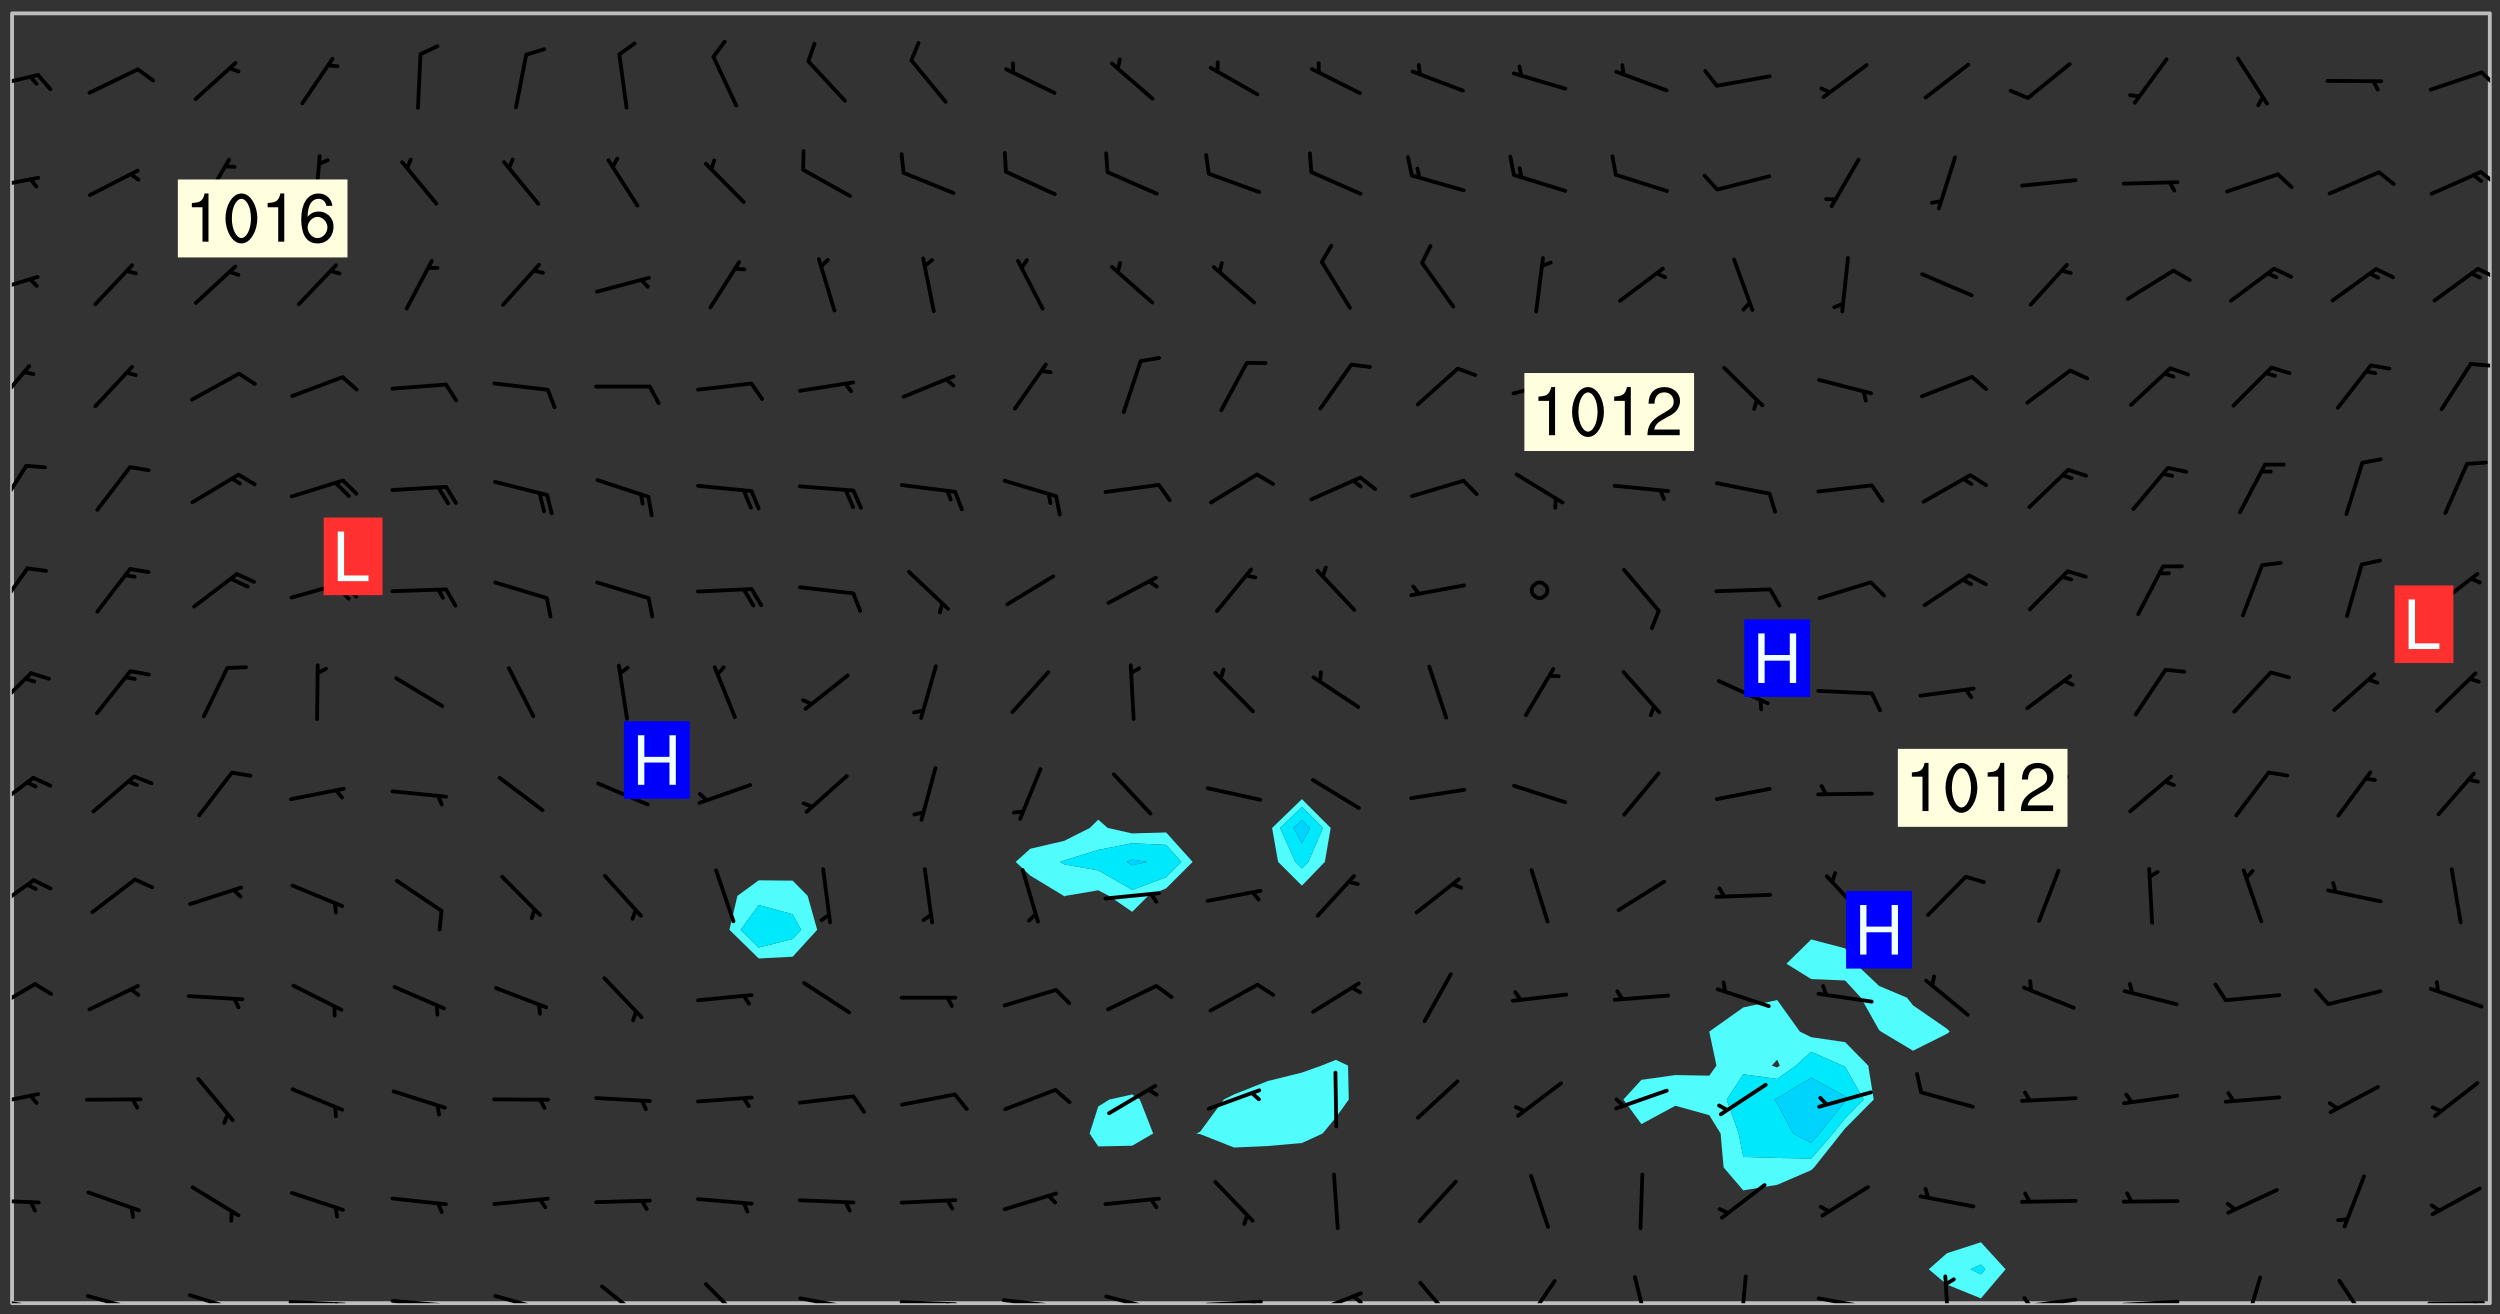 <svg xmlns="http://www.w3.org/2000/svg" role="img" xmlns:xlink="http://www.w3.org/1999/xlink" viewBox="142.45 309.95 326.84 171.84"><rect x="142.45" y="309.95" width="326.84" height="171.84" fill="#333333" stroke="none"/><defs><clipPath id="clip2"><path d="M 144 311.672 L 145 311.672 L 145 480.328 L 144 480.328 Z M 144 311.672"/></clipPath><clipPath id="clip3"><path d="M 144 311.672 L 468 311.672 L 468 480.328 L 144 480.328 Z M 144 311.672"/></clipPath><clipPath id="clip4"><path d="M 467 311.672 L 468 311.672 L 468 480.328 L 467 480.328 Z M 467 311.672"/></clipPath><clipPath id="clip5"><path d="M 144 479 L 148 479 L 148 480.328 L 144 480.328 Z M 144 479"/></clipPath><clipPath id="clip6"><path d="M 146 480 L 148 480 L 148 480.328 L 146 480.328 Z M 146 480"/></clipPath><clipPath id="clip7"><path d="M 153 479 L 161 479 L 161 480.328 L 153 480.328 Z M 153 479"/></clipPath><clipPath id="clip8"><path d="M 159 480 L 161 480 L 161 480.328 L 159 480.328 Z M 159 480"/></clipPath><clipPath id="clip9"><path d="M 167 479 L 175 479 L 175 480.328 L 167 480.328 Z M 167 479"/></clipPath><clipPath id="clip10"><path d="M 172 480 L 174 480 L 174 480.328 L 172 480.328 Z M 172 480"/></clipPath><clipPath id="clip11"><path d="M 180 479 L 188 479 L 188 480.328 L 180 480.328 Z M 180 479"/></clipPath><clipPath id="clip12"><path d="M 186 480 L 188 480 L 188 480.328 L 186 480.328 Z M 186 480"/></clipPath><clipPath id="clip13"><path d="M 193 479 L 202 479 L 202 480.328 L 193 480.328 Z M 193 479"/></clipPath><clipPath id="clip14"><path d="M 199 480 L 201 480 L 201 480.328 L 199 480.328 Z M 199 480"/></clipPath><clipPath id="clip15"><path d="M 206 479 L 215 479 L 215 480.328 L 206 480.328 Z M 206 479"/></clipPath><clipPath id="clip16"><path d="M 212 480 L 214 480 L 214 480.328 L 212 480.328 Z M 212 480"/></clipPath><clipPath id="clip17"><path d="M 220 477 L 227 477 L 227 480.328 L 220 480.328 Z M 220 477"/></clipPath><clipPath id="clip18"><path d="M 234 477 L 240 477 L 240 480.328 L 234 480.328 Z M 234 477"/></clipPath><clipPath id="clip19"><path d="M 246 479 L 255 479 L 255 480.328 L 246 480.328 Z M 246 479"/></clipPath><clipPath id="clip20"><path d="M 252 480 L 254 480 L 254 480.328 L 252 480.328 Z M 252 480"/></clipPath><clipPath id="clip21"><path d="M 260 479 L 268 479 L 268 480.328 L 260 480.328 Z M 260 479"/></clipPath><clipPath id="clip22"><path d="M 266 480 L 268 480 L 268 480.328 L 266 480.328 Z M 266 480"/></clipPath><clipPath id="clip23"><path d="M 273 479 L 281 479 L 281 480.328 L 273 480.328 Z M 273 479"/></clipPath><clipPath id="clip24"><path d="M 279 480 L 281 480 L 281 480.328 L 279 480.328 Z M 279 480"/></clipPath><clipPath id="clip25"><path d="M 286 479 L 295 479 L 295 480.328 L 286 480.328 Z M 286 479"/></clipPath><clipPath id="clip26"><path d="M 292 480 L 294 480 L 294 480.328 L 292 480.328 Z M 292 480"/></clipPath><clipPath id="clip27"><path d="M 300 479 L 308 479 L 308 480.328 L 300 480.328 Z M 300 479"/></clipPath><clipPath id="clip28"><path d="M 306 479 L 308 479 L 308 480.328 L 306 480.328 Z M 306 479"/></clipPath><clipPath id="clip29"><path d="M 313 478 L 321 478 L 321 480.328 L 313 480.328 Z M 313 478"/></clipPath><clipPath id="clip30"><path d="M 319 479 L 321 479 L 321 480.328 L 319 480.328 Z M 319 479"/></clipPath><clipPath id="clip31"><path d="M 327 477 L 333 477 L 333 480.328 L 327 480.328 Z M 327 477"/></clipPath><clipPath id="clip32"><path d="M 341 477 L 346 477 L 346 480.328 L 341 480.328 Z M 341 477"/></clipPath><clipPath id="clip33"><path d="M 355 476 L 359 476 L 359 480.328 L 355 480.328 Z M 355 476"/></clipPath><clipPath id="clip34"><path d="M 369 476 L 371 476 L 371 480.328 L 369 480.328 Z M 369 476"/></clipPath><clipPath id="clip35"><path d="M 379 479 L 388 479 L 388 480.328 L 379 480.328 Z M 379 479"/></clipPath><clipPath id="clip36"><path d="M 396 476 L 398 476 L 398 480.328 L 396 480.328 Z M 396 476"/></clipPath><clipPath id="clip37"><path d="M 406 479 L 415 479 L 415 480.328 L 406 480.328 Z M 406 479"/></clipPath><clipPath id="clip38"><path d="M 406 479 L 409 479 L 409 480.328 L 406 480.328 Z M 406 479"/></clipPath><clipPath id="clip39"><path d="M 419 479 L 428 479 L 428 480.328 L 419 480.328 Z M 419 479"/></clipPath><clipPath id="clip40"><path d="M 435 476 L 439 476 L 439 480.328 L 435 480.328 Z M 435 476"/></clipPath><clipPath id="clip41"><path d="M 448 477 L 453 477 L 453 480.328 L 448 480.328 Z M 448 477"/></clipPath><clipPath id="clip42"><path d="M 459 480 L 468 480 L 468 480.328 L 459 480.328 Z M 459 480"/></clipPath><clipPath id="clip43"><path d="M 465 480 L 467 480 L 467 480.328 L 465 480.328 Z M 465 480"/></clipPath><clipPath id="clip44"><path d="M 144 466 L 148 466 L 148 468 L 144 468 Z M 144 466"/></clipPath><clipPath id="clip45"><path d="M 144 452 L 148 452 L 148 455 L 144 455 Z M 144 452"/></clipPath><clipPath id="clip46"><path d="M 144 438 L 148 438 L 148 443 L 144 443 Z M 144 438"/></clipPath><clipPath id="clip47"><path d="M 144 424 L 148 424 L 148 430 L 144 430 Z M 144 424"/></clipPath><clipPath id="clip48"><path d="M 144 411 L 148 411 L 148 417 L 144 417 Z M 144 411"/></clipPath><clipPath id="clip49"><path d="M 144 397 L 147 397 L 147 404 L 144 404 Z M 144 397"/></clipPath><clipPath id="clip50"><path d="M 144 384 L 147 384 L 147 391 L 144 391 Z M 144 384"/></clipPath><clipPath id="clip51"><path d="M 144 370 L 147 370 L 147 378 L 144 378 Z M 144 370"/></clipPath><clipPath id="clip52"><path d="M 144 357 L 147 357 L 147 364 L 144 364 Z M 144 357"/></clipPath><clipPath id="clip53"><path d="M 465 357 L 468 357 L 468 358 L 465 358 Z M 465 357"/></clipPath><clipPath id="clip54"><path d="M 144 345 L 148 345 L 148 349 L 144 349 Z M 144 345"/></clipPath><clipPath id="clip55"><path d="M 466 344 L 468 344 L 468 347 L 466 347 Z M 466 344"/></clipPath><clipPath id="clip56"><path d="M 144 332 L 148 332 L 148 335 L 144 335 Z M 144 332"/></clipPath><clipPath id="clip57"><path d="M 466 332 L 468 332 L 468 335 L 466 335 Z M 466 332"/></clipPath><clipPath id="clip58"><path d="M 144 319 L 148 319 L 148 322 L 144 322 Z M 144 319"/></clipPath><clipPath id="clip59"><path d="M 466 319 L 468 319 L 468 322 L 466 322 Z M 466 319"/></clipPath><g id="surface617" clip-path="url(#clip1)"><path fill="#fff" fill-opacity="0" fill-rule="evenodd" d="M 0 0 L 1000 0 L 1000 1000 L 0 1000 Z M 0 0"/><path fill="#d3d3d3" fill-opacity="0" fill-rule="evenodd" d="M162.152 355.867L161.918 356.16 161.977 356.395 162.094 356.566 162.27 356.801 162.562 357.148 162.676 357.207 162.793 357.035 162.852 356.801 163.027 356.625 163.492 356.449 164.191 356.449 164.426 356.742 164.715 357.559 164.773 357.734 164.949 357.965 165.301 358.199 166 358.898 166.172 359.074 166.406 359.422 166.641 359.832 166.93 360.414 167.34 360.879 167.57 361.113 167.805 361.289 167.922 361.52 168.098 361.812 168.27 362.977 168.27 363.211 168.328 363.5 168.387 363.617 168.504 363.734 168.852 364.145 168.969 364.316 169.145 364.492 169.32 364.727 169.438 364.898 169.609 365.25 169.668 365.484 169.902 365.891 170.137 365.832 169.961 366.008 169.902 366.938 169.32 366.938 169.086 366.824 168.738 366.938 168.621 367.055 168.562 367.348 168.504 367.523 168.387 367.695 167.922 367.988 167.863 368.223 167.805 368.336 167.805 368.98 167.863 369.152 167.863 369.562 167.922 369.621 167.922 370.027 167.98 370.434 168.098 370.609 168.156 370.668 168.387 371.309 168.328 371.602 168.328 372.301 168.27 372.883 168.27 373.117 168.211 373.348 168.156 373.699 168.156 375.621 168.211 375.738 168.637 375.738 168.27 375.855 168.246 376.207 169.137 377.375 170.879 377.914 172.219 378.273 172.219 378.812 172.309 379.621 172.844 380.336 174.363 380.605 175.254 380.52 175.344 381.684 175.879 381.863 177.039 381.684 179.094 380.699 180.254 380.336 182.133 380.16 183.828 379.98 183.648 380.699 182.133 380.785 180.883 380.875 180.078 381.145 179.004 381.953 179.273 382.672 179.809 383.57 179.629 384.195 179.363 385.004 179.629 386.082 180.254 386.98 181.059 387.16 182.309 386.98 182.043 387.703 182.141 388.207 182.195 388.5 182.195 388.672 182.254 388.965 182.254 389.371 182.43 389.488 182.781 389.605 183.188 389.605 183.48 389.43 183.594 389.312 183.652 389.195 183.77 388.965 183.828 388.789 184.18 388.324 184.41 388.148 184.586 388.09 184.762 388.148 184.82 388.324 184.938 389.312 184.992 389.781 185.051 389.953 185.168 390.188 185.344 390.246 186.16 390.305 186.449 390.305 186.566 390.539 186.625 390.945 186.684 391.297 186.684 392.402 186.801 392.695 186.918 393.043 187.207 393.742 187.383 394.094 187.965 394.848 188.316 395.023 188.488 395.082 188.957 395.316 189.598 395.781 189.945 396.016 190.238 396.191 190.531 396.246 190.762 396.309 191.578 396.656 191.871 396.832 191.984 397.004 192.336 397.355 192.453 397.531 192.977 398.172 192.977 398.461 193.035 398.812 193.035 399.16 193.094 399.512 193.152 399.801 193.27 399.859 193.441 399.918 193.617 399.918 194.199 400.152 194.375 400.27 194.551 400.559 194.727 400.793 194.84 401.027 195.133 401.258 195.25 401.375 195.25 401.785 195.309 401.84 195.598 402.074 195.832 402.191 195.891 402.309 196.008 402.48 196.066 402.598 196.297 402.832 196.355 403.008 196.59 403.066 196.707 403.125 196.59 403.238 196.531 403.355 196.531 403.473 196.414 403.766 196.297 404.055 196.297 404.637 196.473 404.754 196.59 404.812 196.648 404.93 196.766 405.047 196.879 405.105 197.055 405.453 197.113 405.805 197.172 406.211 197.172 406.387 197.113 406.562 196.996 407.262 196.996 407.434 197.113 407.609 197.406 407.902 197.812 407.902 197.988 408.02 198.105 408.191 198.223 408.484 198.223 408.719 197.695 408.719 197.465 408.484 197.23 408.484 197.055 408.543 196.996 409.242 197.055 409.59 197.172 409.766 197.348 410.176 197.465 410.406 197.754 410.875 197.93 410.93 198.453 410.93 198.688 410.988 199.445 411.629 199.504 411.922 199.504 412.156 199.562 412.215 199.793 412.562 199.793 412.914 199.676 413.086 199.676 413.379 199.969 413.668 200.262 413.844 200.434 413.902 200.727 414.078 201.02 414.195 201.602 414.602 201.891 414.836 202.184 415.012 202.402 415.172 202.418 415.184 202.648 415.359 203.289 415.883 203.465 416.117 203.582 416.293 203.758 416.469 203.871 416.641 203.871 417.281 203.988 417.457 204.457 417.574 205.039 417.691 205.273 417.75 205.504 417.863 205.797 417.98 205.91 418.039 206.496 418.391 206.785 418.562 206.961 418.625 207.137 418.68 207.312 418.738 208.012 419.09 208.301 419.266 208.535 419.32 208.824 419.496 209.059 419.613 209.699 420.02 209.992 420.137 210.164 420.195 210.398 420.254 210.809 420.312 211.039 420.371 211.273 420.488 211.332 420.66 210.922 420.836 211.391 420.895 211.449 421.188 211.562 421.422 211.738 421.477 211.973 421.535 212.148 421.594 212.555 421.711 213.195 421.945 213.312 422.117 213.371 422.352 213.371 422.527 213.312 422.645 213.254 423.051 213.488 423.285 213.605 423.344 213.953 423.461 214.594 423.691 214.77 423.809 215.059 423.926 215.234 424.102 215.469 424.566 216.051 425.672 216.227 425.848 216.574 426.023 216.75 426.141 217.102 426.258 218.148 426.781 218.383 426.84 218.848 426.953 219.141 427.012 219.605 427.188 220.363 427.77 220.598 428.004 220.945 428.469 221.121 428.645 221.41 428.879 222.227 429.578 222.52 429.754 222.809 430.043 223.102 430.219 223.395 430.508 224.09 431.148 224.266 431.324 224.559 431.559 224.848 431.793 225.316 432.082 225.957 432.664 226.305 432.898 226.539 433.191 226.887 433.539 227.238 434.004 228.172 434.996 228.52 435.402 228.637 435.578 228.871 435.637 228.984 435.754 229.629 435.93 229.859 436.043 230.094 436.102 230.387 436.277 230.617 436.395 231.551 437.094 231.957 437.5 232.191 437.676 232.598 437.852 232.832 437.969 233.648 438.316 233.996 438.551 234.23 438.668 234.523 438.957 234.754 439.074 235.512 439.426 235.863 439.598 236.094 439.656 236.387 439.773 236.621 439.832 237.492 440.008 238.309 440.008 238.777 440.238 238.949 440.297 239.824 440.996 240.289 441.113 240.582 441.172 240.758 441.23 240.988 441.289 241.457 441.348 241.805 441.406 242.156 441.465 242.562 441.523 242.855 441.523 243.027 441.582 243.027 441.812 243.203 441.988 243.496 441.988 243.844 442.047 244.195 442.105 244.895 442.223 245.535 442.223 246 441.988 246.293 441.812 246.465 441.695 246.875 441.523 247.164 441.348 248.098 440.883 248.566 440.59 249.09 440.297 249.555 440.125 250.02 439.949 251.07 439.484 251.359 439.367 251.77 439.25 252.059 439.133 252.586 438.957 254.102 438.258 254.684 437.91 254.973 437.852 255.266 437.793 255.613 437.676 256.488 437.445 256.84 437.328 256.953 437.328 257.188 437.27 258.062 437.035 258.297 436.977 259.109 436.977 259.461 436.918 260.277 436.801 260.449 436.742 260.801 436.688 261.094 436.629 261.324 436.57 262.141 436.395 262.316 436.336 262.664 436.336 262.898 436.277 263.363 436.16 264.121 435.988 264.355 435.93 264.703 435.93 265.113 435.812 265.402 435.754 266.688 435.695 266.977 435.695 267.387 435.637 267.617 435.578 267.793 435.578 268.668 435.461 269.074 435.461 269.484 435.344 269.832 435.344 270.184 435.23 271.055 435.172 272.805 435.172 273.852 435.461 274.262 435.578 274.551 435.695 274.902 435.812 275.191 435.93 276.242 436.102 276.531 436.16 276.824 436.16 277.117 436.219 277.289 436.277 277.699 436.336 277.871 436.395 277.988 436.453 278.105 436.453 278.223 436.512 278.574 436.57 278.688 436.57 279.098 436.637 281.02 437.031 282.945 437.426 284.465 437.875 286.16 438.594 288.305 439.398 289.91 438.68 291.34 437.875 292.5 436.797 293.75 436.348 296.785 435.629 298.66 435.27 300.805 433.922 303.039 432.668 305.539 431.41 307.234 430.961 309.02 430.781 310.18 430.512 310.805 431.051 312.145 430.781 312.859 429.793 313.844 428.449 314.289 428.27 315.094 427.91 316.969 427.371 318.754 426.922 320.004 426.652 321.164 426.562 322.863 426.473 324.824 426.203 326.074 426.113 326.613 426.113 327.238 426.023 328.129 426.023 330.273 425.844 332.684 425.664 335.273 425.574 336.969 425.754 338.578 425.844 340.008 426.203 341.168 426.922 343.043 427.91 344.203 429.438 344.469 430.152 345.098 430.242 345.453 431.141 345.988 431.68 346.523 433.207 347.598 433.566 348.133 433.566 347.328 434.102 347.418 435.809 348.133 438.504 349.023 439.309 349.918 440.297 350.633 441.555 352.418 442.094 353.938 441.914 354.293 443.258 355.902 442.453 356.883 441.914 357.152 442.184 357.469 441.969 357.688 441.824 358.488 442.273 358.938 441.914 359.293 441.914 359.828 441.645 360.367 440.926 360.902 440.656 361.527 439.668 362.688 440.117 363.527 440.488 364.922 441.105 366.617 440.926 368.223 440.926 370.008 441.016 370.188 439.309 370.723 437.965 371.527 438.234 372.02 439.082 372.422 439.488 372.332 440.027 372.332 440.387 373.047 440.836 373.758 440.566 375.188 440.566 375.547 441.555 375.992 442.812 376.707 444.156 377.957 444.785 379.652 445.414 380.367 445.234 380.547 444.695 381.527 444.605 381.977 444.965 382.062 446.223 381.797 446.852 381.262 447.031 381.262 447.57 381.977 448.555 382.242 449.094 383.227 450.082 384.027 451.16 383.762 451.52 383.672 452.418 383.047 454.75 382.691 456.816 382.602 458.609 382.422 459.328 382.332 459.867 382.332 461.305 381.352 463.188 380.992 464.895 380.457 465.793 379.652 466.961 379.387 467.5 381.441 468.754 381.527 469.113 381.172 469.652 381.082 469.473 381.082 470.281 381.172 471.719 380.727 472.434 379.652 472.527 379.387 473.242 379.922 474.141 380.727 474.859 381.887 475.668 383.227 475.938 383.672 476.297 383.316 476.746 381.527 476.656 380.277 476.207 379.562 475.488 378.938 475.398 378.762 478.988 378.574 480.297 467.934 480.297 467.934 311.703 412.664 311.703 412.664 360.785 413.426 360.91 416.715 361.453 418.738 364.289 418.738 367.043 421.09 367.375 423.438 367.707 427.488 367.707 426.109 371.867 424.086 372.574 422.062 373.277 421.52 373.621 418.926 375.238 418.738 375.355 416.715 373.277 415.984 370.535 413.312 368.457 411.938 364.957 411.871 364.875 409.914 362.203 412.664 360.785 412.664 311.703 294.422 311.703 294.422 403.117 294.539 403.148 294.672 403.16 294.746 403.234 294.852 403.281 294.941 403.34 295.027 403.398 295.117 403.457 295.414 403.754 295.473 403.844 295.504 403.961 295.531 404.078 295.547 404.215 295.516 404.332 295.457 404.422 295.398 404.508 295.355 404.613 295.309 404.715 295.281 404.836 295.281 404.98 295.457 405.25 295.605 405.398 295.68 405.484 295.754 405.559 295.797 405.664 295.859 405.754 295.918 405.84 295.961 405.945 296.02 406.035 296.066 406.137 296.109 406.242 296.168 406.328 296.285 406.508 296.359 406.582 296.422 406.668 296.48 406.758 296.523 406.863 296.582 406.953 296.641 407.039 296.703 407.129 296.762 407.219 296.805 407.32 296.922 407.5 296.996 407.574 297.055 407.66 297.129 407.734 297.219 407.793 297.324 407.84 297.473 407.84 297.605 407.824 297.738 407.84 297.84 407.793 297.914 407.719 297.961 407.617 297.945 407.484 297.945 407.336 297.898 407.23 297.871 407.113 297.824 407.012 297.797 406.891 297.754 406.789 297.691 406.699 297.648 406.598 297.605 406.492 297.574 406.375 297.559 406.242 297.547 406.105 297.633 406.047 297.691 405.961 297.812 405.93 297.855 406.035 297.871 406.168 297.871 406.285 297.93 406.387 297.988 406.477 298.078 406.535 298.227 406.684 298.285 406.773 298.328 406.879 298.316 406.98 298.402 407.039 298.508 407.086 298.594 407.145 298.684 407.203 298.758 407.277 298.641 407.305 298.535 407.352 298.449 407.41 298.375 407.484 298.316 407.574 298.254 407.66 298.227 407.781 298.18 407.883 298.137 407.988 298.105 408.105 298.094 408.238 298.078 408.371 298.078 408.52 298.105 408.637 298.152 408.742 298.195 408.844 298.254 408.934 298.328 409.008 298.418 409.066 298.492 409.141 298.582 409.199 298.641 409.289 298.684 409.395 298.73 409.496 298.848 409.527 298.98 409.543 299.129 409.543 299.246 409.512 299.352 409.555 299.395 409.66 299.441 409.762 299.469 409.883 299.5 410 299.527 410.117 299.559 410.238 299.586 410.355 299.691 410.398 299.793 410.445 299.926 410.43 300.074 410.578 300.137 410.664 300.211 410.738 300.281 410.812 300.371 410.875 300.477 410.918 300.578 410.961 300.695 410.992 300.832 411.008 300.949 410.977 301.023 410.902 301.051 410.785 301.039 410.652 301.008 410.531 300.98 410.414 301.023 410.309 301.141 410.309 301.23 410.371 301.348 410.398 301.496 410.398 301.629 410.414 301.777 410.414 301.91 410.43 302.043 410.414 302.191 410.414 302.324 410.398 302.457 410.387 302.594 410.398 302.711 410.371 302.844 410.355 303.035 410.297 302.977 410.473 302.961 410.605 302.934 410.727 302.918 410.859 302.859 410.945 302.727 410.961 302.621 411.008 302.516 411.051 302.398 411.082 302.281 411.109 302.016 411.141 301.867 411.141 301.734 411.156 301.66 411.23 301.719 411.316 301.867 411.465 301.984 411.645 302.059 411.715 302.148 411.777 302.238 411.836 302.324 411.895 302.414 411.953 302.516 411.996 302.621 412.059 302.727 412.102 302.812 412.16 302.918 412.207 303.02 412.25 303.199 412.367 303.258 412.457 303.215 412.559 303.168 412.664 303.184 412.797 303.406 413.02 303.465 413.109 303.508 413.211 303.539 413.332 303.582 413.434 303.598 413.566 303.629 413.684 303.641 413.82 303.672 413.938 303.82 414.086 303.922 414.129 304.027 414.172 304.145 414.203 304.277 414.219 304.414 414.234 304.531 414.234 304.648 414.203 304.738 414.145 304.781 414.039 304.828 413.938 304.871 413.832 304.902 413.715 304.914 413.582 304.914 413.434 304.902 413.301 304.887 413.168 304.855 413.051 304.812 412.945 304.766 412.84 304.723 412.738 304.68 412.633 304.664 412.5 304.68 412.367 304.707 412.25 304.738 412.133 304.766 412.012 304.812 411.91 304.902 411.852 304.988 411.789 305.062 411.715 305.152 411.656 305.375 411.434 305.434 411.348 305.508 411.273 305.625 411.094 305.684 411.008 305.684 410.859 305.609 410.785 305.508 410.738 305.402 410.695 305.301 410.652 305.242 410.562 305.195 410.457 305.168 410.34 305.258 410.281 305.375 410.25 305.477 410.207 305.656 410.09 305.805 409.941 305.816 409.809 305.805 409.703 305.715 409.645 305.582 409.66 305.434 409.66 305.301 409.676 305.168 409.66 305.047 409.629 304.961 409.57 304.887 409.496 304.828 409.406 304.766 409.32 304.648 409.141 304.59 409.055 304.621 408.934 304.707 408.875 304.828 408.844 304.887 408.758 304.887 408.637 304.855 408.52 304.797 408.43 304.738 408.344 304.691 408.238 304.664 408.121 304.648 407.988 304.707 407.898 304.781 407.824 304.871 407.766 304.988 407.586 305.062 407.512 305.121 407.426 305.27 407.277 305.391 407.246 305.523 407.23 305.656 407.246 305.73 407.32 305.773 407.426 305.789 407.559 305.758 407.676 305.641 407.707 305.508 407.719 305.359 407.867 305.316 407.973 305.27 408.074 305.242 408.195 305.211 408.312 305.211 408.461 305.242 408.578 305.285 408.684 305.344 408.773 305.418 408.844 305.492 408.918 305.609 408.949 305.73 408.977 305.848 408.949 305.98 408.934 306.098 408.934 306.188 408.992 306.262 409.066 306.309 409.172 306.367 409.258 306.469 409.305 306.602 409.32 306.707 409.363 306.793 409.422 306.781 409.527 306.707 409.602 306.527 409.719 306.469 409.809 306.379 409.867 306.309 409.941 306.234 410.016 306.172 410.105 306.145 410.223 306.129 410.355 306.145 410.488 306.129 410.621 306.129 410.77 306.145 410.902 306.172 411.02 306.203 411.141 306.277 411.215 306.367 411.273 306.453 411.332 306.543 411.391 306.66 411.422 306.66 411.508 306.559 411.555 306.469 411.613 306.203 411.645 306.086 411.672 305.938 411.672 305.832 411.715 305.73 411.762 305.672 411.852 305.609 412.086 305.598 412.219 305.566 412.34 305.551 412.473 305.551 412.766 305.539 412.898 305.551 413.035 305.566 413.168 305.699 413.184 305.832 413.195 305.953 413.227 306.039 413.285 306.113 413.359 306.16 413.465 306.203 413.566 306.219 413.699 306.219 414.145 306.203 414.277 306.203 414.723 306.234 414.988 306.262 415.105 306.277 415.238 306.309 415.355 306.395 415.566 306.426 415.832 306.426 415.98 306.395 416.098 306.367 416.215 306.336 416.336 306.309 416.453 306.277 416.57 306.246 416.691 306.234 416.824 306.219 416.957 306.309 417.016 306.426 416.984 306.527 417 306.574 417.105 306.543 417.371 306.543 417.812 306.5 417.918 306.453 418.023 306.41 418.125 306.367 418.23 306.309 418.316 306.277 418.438 306.234 418.555 306.203 418.672 306.188 418.805 306.203 418.938 306.262 419.027 306.367 419.074 306.453 419.133 306.512 419.219 306.5 419.355 306.469 419.473 306.426 419.574 306.426 420.02 306.41 420.152 306.41 420.301 306.379 420.418 306.336 420.523 306.309 420.641 306.262 420.746 306.219 420.848 306.188 420.969 306.16 421.086 306.129 421.219 306.098 421.336 306.07 421.453 306.027 421.559 305.996 421.676 305.965 421.797 305.953 421.93 305.938 422.062 305.938 422.359 305.965 422.477 305.965 422.625 306.012 423.023 306.039 423.141 306.098 423.23 306.219 423.262 306.367 423.262 306.5 423.246 306.559 423.336 306.559 423.453 306.5 423.543 306.41 423.602 306.309 423.645 306.203 423.691 306.113 423.75 306.027 423.809 305.891 423.824 305.773 423.793 305.641 423.777 305.539 423.824 305.477 423.91 305.465 424.047 305.449 424.18 305.418 424.297 305.391 424.414 305.375 424.547 305.344 424.668 305.344 424.965 305.359 425.098 305.391 425.215 305.391 425.363 305.402 425.496 305.402 425.645 305.375 425.762 305.328 425.863 305.301 425.984 305.27 426.102 305.211 426.191 305.137 426.266 305.035 426.309 304.93 426.355 304.812 426.383 304.691 426.414 304.59 426.367 304.648 426.281 304.754 426.234 304.781 426.117 304.812 426 304.84 425.879 304.871 425.762 304.871 425.613 304.887 425.48 304.855 425.363 304.812 425.258 304.707 425.273 304.633 425.348 304.531 425.391 304.441 425.453 304.367 425.527 304.324 425.629 304.309 425.762 304.277 425.879 304.25 426 304.219 426.117 304.191 426.234 304.16 426.355 304.133 426.473 304.102 426.59 304.059 426.695 303.969 426.754 303.879 426.754 303.762 426.723 303.73 426.637 303.746 426.5 303.715 426.383 303.715 426.234 303.703 426.102 303.703 425.953 303.641 425.719 303.613 425.598 303.57 425.496 303.523 425.391 303.465 425.305 303.406 425.215 303.363 425.109 303.301 425.023 303.152 424.875 303.082 424.801 302.977 424.754 302.871 424.711 302.77 424.668 302.473 424.371 302.383 424.297 302.297 424.238 302.191 424.195 302.102 424.133 302.016 424.074 301.91 424.031 301.82 423.973 301.734 423.91 301.66 423.84 301.555 423.793 301.469 423.734 301.363 423.691 301.273 423.629 301.172 423.586 301.066 423.543 300.98 423.484 300.875 423.438 300.77 423.395 300.668 423.348 300.578 423.289 300.477 423.246 300.371 423.203 300.281 423.141 300.164 423.113 300.031 423.098 299.898 423.113 299.75 423.113 299.617 423.129 299.5 423.098 299.41 423.039 299.336 422.965 299.246 422.906 299.145 422.859 298.996 422.859 298.875 422.832 298.773 422.789 298.699 422.715 298.582 422.535 298.492 422.477 298.391 422.434 298.301 422.371 298.195 422.328 298.105 422.27 298.02 422.211 297.914 422.164 297.855 422.078 297.797 421.988 297.754 421.883 297.707 421.781 297.633 421.707 297.547 421.648 297.473 421.574 297.383 421.516 297.16 421.293 297.117 421.188 297.086 420.922 297.191 420.879 297.336 420.879 297.441 420.922 297.516 420.996 297.605 421.055 297.691 421.113 297.797 421.16 297.887 421.219 298.035 421.367 298.105 421.441 298.254 421.59 298.316 421.676 298.391 421.75 298.477 421.809 298.551 421.883 298.641 421.945 298.73 422.004 298.816 422.062 299.086 422.238 299.188 422.285 299.293 422.328 299.395 422.371 299.441 422.297 299.5 422.211 299.574 422.137 299.645 422.062 299.75 422.105 299.824 422.18 299.883 422.27 299.926 422.371 299.973 422.477 300.016 422.582 300.137 422.609 300.254 422.582 300.328 422.492 300.371 422.387 300.43 422.297 300.504 422.223 300.609 422.18 300.727 422.152 300.859 422.164 300.949 422.223 301.098 422.371 301.156 422.461 301.199 422.566 301.246 422.668 301.289 422.773 301.332 422.875 301.438 422.922 301.543 422.965 301.676 422.98 301.762 422.922 301.82 422.832 301.895 422.758 302 422.715 302.117 422.742 302.223 422.789 302.324 422.832 302.43 422.875 302.531 422.922 302.711 423.039 302.711 423.156 302.695 423.289 302.711 423.422 302.727 423.559 302.785 423.645 302.887 423.691 303.008 423.719 303.125 423.75 303.273 423.75 303.391 423.719 303.449 423.629 303.629 423.512 303.688 423.422 303.762 423.348 303.82 423.262 303.938 423.082 304.117 422.965 304.234 422.996 304.324 423.055 304.367 423.129 304.352 423.262 304.352 423.379 304.441 423.438 304.59 423.438 304.723 423.422 304.855 423.41 305.121 423.379 305.227 423.336 305.344 423.305 305.465 423.277 305.539 423.203 305.609 423.129 305.672 423.039 305.656 422.934 305.609 422.832 305.508 422.789 305.402 422.773 305.285 422.801 305.02 422.832 304.871 422.832 304.797 422.758 304.707 422.699 304.59 422.668 304.473 422.641 304.34 422.625 304.191 422.625 304.059 422.641 303.762 422.641 303.656 422.594 303.508 422.445 303.465 422.344 303.406 422.254 303.629 422.031 303.715 421.973 303.82 421.93 303.938 421.898 304.07 421.883 304.203 421.898 304.34 421.914 304.441 421.957 304.574 421.945 304.664 421.883 304.766 421.84 304.828 421.75 304.781 421.648 304.691 421.59 304.574 421.559 304.473 421.516 304.414 421.426 304.352 421.336 304.352 421.219 304.367 421.086 304.473 421.039 304.547 420.969 304.547 420.848 304.457 420.789 304.426 420.672 304.516 420.613 304.59 420.539 304.633 420.434 304.691 420.344 304.738 420.242 304.754 420.109 304.754 419.961 304.707 419.855 304.664 419.754 304.574 419.695 304.441 419.68 304.34 419.637 304.203 419.621 304.086 419.59 303.641 419.59 303.508 419.574 303.375 419.562 303.242 419.547 303.125 419.516 302.977 419.516 302.844 419.5 302.711 419.488 302.445 419.457 302.324 419.414 302.238 419.355 302.164 419.281 302.164 419.133 302.176 419 302.281 418.953 302.383 418.91 302.516 418.895 302.668 418.895 302.801 418.879 303.094 418.879 303.215 418.91 303.316 418.953 303.406 419.012 303.641 419.074 303.762 419.027 303.852 418.969 303.953 418.926 304.086 418.91 304.191 418.953 304.293 419 304.426 419.012 304.547 418.984 304.691 418.984 304.812 418.953 304.93 418.926 305.035 418.879 305.109 418.805 305.195 418.746 305.344 418.598 305.402 418.512 305.449 418.406 305.477 418.289 305.492 418.184 305.391 418.141 305.301 418.082 305.184 418.051 305.078 418.008 304.988 417.945 304.914 417.859 304.84 417.785 304.738 417.742 304.633 417.695 304.531 417.652 304.473 417.562 304.426 417.461 304.34 417.25 304.277 417.164 304.219 417.074 304.145 417 304.059 416.941 303.789 416.941 303.672 416.973 303.582 417.031 303.48 417.074 303.348 417.09 303.242 417.074 303.215 416.957 303.152 416.867 303.035 416.836 302.934 416.793 302.785 416.645 302.754 416.527 302.738 416.422 302.812 416.348 302.992 416.23 303.109 416.203 303.227 416.172 303.363 416.188 303.465 416.23 303.57 416.273 303.672 416.32 303.777 416.363 303.895 416.395 304.027 416.41 304.145 416.438 304.277 416.453 304.383 416.438 304.473 416.379 304.398 416.305 304.293 416.262 304.219 416.188 304.145 416.098 303.996 415.949 303.91 415.891 303.82 415.832 303.746 415.758 303.656 415.699 303.555 415.652 303.434 415.625 303.332 415.578 303.227 415.535 303.109 415.504 303.008 415.461 302.887 415.43 302.738 415.43 302.621 415.461 302.516 415.504 302.43 415.566 302.25 415.684 302.164 415.742 302.074 415.801 301.969 415.848 301.883 415.906 301.777 415.949 301.676 415.992 301.57 416.039 301.496 416.113 301.438 416.203 301.379 416.289 301.332 416.395 301.273 416.48 301.199 416.555 301.066 416.543 300.949 416.512 300.832 416.512 300.758 416.586 300.668 416.645 300.594 416.719 300.504 416.777 300.418 416.836 300.312 416.883 300.211 416.926 300.074 416.941 299.973 416.898 299.824 416.75 299.719 416.703 299.633 416.703 299.527 416.75 299.426 416.793 299.305 416.824 299.188 416.793 299.113 416.719 299.113 416.602 299.145 416.48 299.219 416.41 299.277 416.32 299.352 416.246 299.469 416.215 299.574 416.172 299.867 416.172 300 416.156 300.137 416.141 300.238 416.098 300.328 416.039 300.43 415.992 300.52 415.934 300.652 415.922 300.742 415.98 300.875 415.992 300.965 415.934 301.051 415.875 301.156 415.832 301.246 415.773 301.332 415.711 301.422 415.652 301.57 415.504 301.629 415.418 301.688 415.328 301.793 415.285 301.926 415.27 302.043 415.297 302.164 415.328 302.223 415.27 302.281 415.18 302.312 414.914 302.34 414.797 302.445 414.809 302.578 414.824 302.68 414.781 302.77 414.723 302.828 414.633 302.902 414.559 302.961 414.469 303.008 414.367 303.02 414.234 303.008 414.102 302.961 413.996 302.812 413.848 302.754 413.758 302.695 413.672 302.652 413.566 302.652 413.121 302.668 412.988 302.668 412.84 302.68 412.707 302.621 412.648 302.531 412.707 302.43 412.664 302.25 412.547 302.164 412.488 302.102 412.398 302.043 412.309 301.969 412.234 301.883 412.176 301.762 412.207 301.66 412.219 301.555 412.266 301.469 412.324 301.363 412.367 301.215 412.516 301.125 412.574 301.039 412.633 300.949 412.695 300.844 412.738 300.711 412.754 300.711 412.633 300.816 412.59 300.934 412.559 301.008 412.488 301.051 412.383 301.051 412.234 301.023 412.117 300.875 411.969 300.742 411.953 300.594 411.953 300.477 411.984 300.371 412.027 300.27 412.07 300.18 412.133 300.062 412.16 299.988 412.086 300 411.953 299.957 411.852 299.914 411.746 299.824 411.688 299.707 411.715 299.586 411.746 299.469 411.777 299.367 411.82 299.246 411.852 299.145 411.895 299.039 411.938 298.949 411.996 298.848 412.012 298.848 411.895 298.863 411.762 298.805 411.672 298.73 411.715 298.582 411.863 298.523 411.953 298.449 412.027 298.402 412.133 298.359 412.234 298.285 412.309 298.227 412.398 298.152 412.473 298.094 412.559 298.02 412.633 297.93 412.695 297.855 412.766 297.781 412.84 297.68 412.855 297.547 412.871 297.441 412.828 297.441 412.707 297.59 412.559 297.633 412.457 297.691 412.367 297.738 412.266 297.781 412.16 297.84 412.07 297.871 411.953 297.914 411.852 297.945 411.73 297.973 411.613 298.02 411.508 298.062 411.406 298.105 411.301 298.18 411.23 298.27 411.168 298.359 411.109 298.461 411.066 298.758 411.066 299.023 411.035 299.129 410.992 299.055 410.918 298.938 410.887 298.832 410.844 298.742 410.785 298.641 410.738 298.551 410.68 298.449 410.637 298.344 410.594 298.254 410.531 298.168 410.473 298.062 410.43 297.961 410.387 297.84 410.355 297.723 410.324 297.621 410.281 297.5 410.25 297.398 410.207 297.309 410.148 297.266 410.043 297.25 409.91 297.352 409.867 297.484 409.852 297.621 409.867 297.754 409.852 297.855 409.809 297.914 409.719 297.93 409.613 297.84 409.555 297.766 409.48 297.664 409.438 297.574 409.379 297.426 409.23 297.383 409.125 297.367 408.992 297.367 408.699 297.309 408.609 297.219 408.551 297.145 408.477 297.102 408.371 297.07 408.254 297.012 408.164 296.938 408.09 296.82 408.062 296.746 407.988 296.656 407.93 296.566 407.867 296.48 407.809 296.406 407.734 296.348 407.648 296.301 407.543 296.215 407.484 296.066 407.336 295.871 407.277 295.738 407.293 295.637 407.336 295.562 407.41 295.516 407.512 295.473 407.617 295.414 407.707 295.355 407.793 295.059 408.09 294.969 408.148 294.883 408.148 294.82 408.062 294.777 407.957 294.809 407.84 294.867 407.75 294.895 407.633 294.883 407.5 294.793 407.438 294.688 407.484 294.57 407.512 294.453 407.543 294.184 407.719 294.082 407.766 293.965 407.793 293.859 407.84 293.77 407.898 293.668 407.941 293.609 407.855 293.562 407.75 293.578 407.617 293.625 407.512 293.695 407.438 293.77 407.367 293.828 407.277 293.828 407.129 293.785 407.023 293.547 407.023 293.445 407.07 293.414 407.188 293.387 407.305 293.355 407.426 293.281 407.469 293.148 407.484 293.074 407.438 293.031 407.336 292.988 407.23 292.941 407.129 292.898 407.023 292.777 407.055 292.676 407.098 292.543 407.113 292.426 407.145 292.32 407.188 292.23 407.246 292.129 407.293 292.008 407.32 291.875 407.336 291.773 407.293 291.715 407.203 291.668 407.098 291.625 406.996 291.582 406.891 291.582 406.773 291.641 406.684 291.727 406.625 291.906 406.508 292.008 406.461 292.113 406.418 292.219 406.359 292.32 406.316 292.41 406.254 292.512 406.211 292.617 406.152 292.719 406.105 292.809 406.047 292.914 406.004 293.016 405.961 293.105 405.898 293.207 405.855 293.344 405.84 293.461 405.871 293.562 405.914 293.684 405.945 293.785 405.988 293.891 406.035 293.992 406.078 294.098 406.121 294.199 406.168 294.305 406.211 294.406 406.254 294.512 406.301 294.598 406.359 294.703 406.402 294.82 406.434 294.926 406.477 295.027 406.523 295.117 406.582 295.223 406.625 295.324 406.668 295.43 406.715 295.547 406.742 295.648 406.789 295.77 406.816 295.918 406.816 296.004 406.758 296.02 406.656 296.078 406.566 296.051 406.449 295.977 406.375 295.859 406.195 295.785 406.121 295.695 406.047 295.516 405.93 295.43 405.871 295.324 405.828 295.223 405.781 294.953 405.605 294.895 405.516 294.82 405.441 294.762 405.352 294.719 405.25 294.688 405.133 294.672 404.996 294.672 404.434 294.66 404.301 294.645 404.168 294.613 404.051 294.598 403.918 294.586 403.785 294.555 403.664 294.332 403.441 294.273 403.355 294.258 403.25 294.289 403.133 294.422 403.117 294.422 311.703 172.992 311.703 172.992 313.156 172.934 313.391 172.582 314.441 172.41 314.965 172.293 315.312 172.117 315.723 172 315.895 171.766 316.188 171.535 316.246 171.184 316.246 171.066 316.305 170.836 316.711 170.836 317.004 170.953 317.18 171.184 317.41 171.301 317.645 171.941 318.402 172.234 318.867 172.41 319.102 172.641 319.453 172.875 319.801 173.516 320.617 173.691 321.082 173.863 321.492 173.98 322.188 174.156 322.656 174.273 324.055 174.332 324.52 174.332 325.395 174.449 326.441 174.449 331.223 174.391 331.688 174.039 332.969 173.863 333.492 173.75 333.902 173.398 334.832 172.934 336 172.699 336.582 172.582 336.758 172.41 337.105 172.234 337.512 171.883 338.328 171.824 338.621 171.711 338.914 171.594 339.203 171.535 339.379 171.418 340.254 171.359 340.66 171.301 340.777 171.242 340.953 171.184 341.125 170.953 341.652 170.836 341.824 170.836 342.059 170.719 342.293 170.66 342.465 170.484 343.051 170.484 343.34 170.426 343.516 170.426 343.809 170.367 343.922 170.309 344.449 170.309 344.621 170.254 344.855 170.254 347.477 170.078 348.293 169.961 348.469 169.785 348.703 169.668 348.875 169.555 349.109 168.969 350.043 168.738 350.332 168.445 350.797 168.27 351.031 167.98 351.383 167.629 352.082 167.516 352.312 167.34 352.723 167.164 352.953 166.758 353.48 165.941 354.18 165.648 354.352 165.359 354.586 165.184 354.703 165.008 354.879 164.484 355.285 163.957 355.461 163.785 355.637 163.551 355.691 162.91 355.867 162.152 355.867M174.363 386.891L173.289 387.34 173.648 388.234 174.898 387.52 175.344 386.98 174.363 386.891"/><path fill="#d3d3d3" fill-opacity="0" fill-rule="evenodd" d="M201.508 416.598L200.613 416.598 201.062 417.227 202.043 417.586 202.848 417.496 203.293 416.508 203.117 416.598 202.402 416.242 201.508 416.598M356.129 475.668L356.07 475.145 356.07 474.852 356.184 474.559 356.242 474.328 356.711 473.859 356.824 473.859 356.941 473.746 357.059 473.688 357.234 473.688 357.469 473.629 357.816 473.629 358.051 473.688 358.168 473.746 358.398 473.918 358.457 474.094 358.574 474.676 358.574 474.969 358.457 475.145 358.285 475.434 358.109 475.609 357.582 476.133 357.352 476.367 357.234 476.426 357.059 476.426 356.941 476.367 356.535 476.074 356.359 475.957 356.242 475.898 356.184 475.785 356.129 475.668M362.77 464.711L362.711 464.539 362.711 463.43 362.77 463.258 362.945 463.199 363.117 463.141 363.293 463.141 363.527 463.082 363.645 463.141 363.703 463.84 363.645 464.012 363.527 464.188 363.41 464.246 363.176 464.77 363.062 464.828 362.828 464.828 362.77 464.711M372.383 450.32L372.266 450.145 372.266 449.445 372.559 448.57 372.676 448.398 372.852 448.047 372.965 447.816 373.082 447.523 373.434 446.766 373.551 446.535 373.723 446.301 373.898 446.301 374.016 446.242 374.656 446.242 374.773 446.301 375.008 446.535 375.18 446.648 375.531 446.941 375.648 447.059 375.762 447.234 375.762 447.348 375.879 447.406 375.996 447.523 375.996 448.223 375.938 448.398 375.938 448.629 375.879 448.805 375.531 449.855 375.414 450.086 375.297 450.32 375.18 450.379 374.949 450.613 374.309 450.902 373.434 450.902 373.023 450.785 372.383 450.32"/><path fill="none" stroke="#bebebe" stroke-linecap="round" stroke-linejoin="round" stroke-miterlimit="10" stroke-width=".5" d="M 431.957 354.305 L 108.027 354.305 L 108.027 185.68 L 431.957 185.68 L 431.957 354.305" transform="matrix(1 0 0 -1 36 666)"/><g clip-path="url(#clip2)"><path fill="#fff" fill-opacity="0" fill-rule="evenodd" d="M 144 475.891 L 144 480.328 L 144.004 480.328 L 144 480.328 L 144 311.672 L 144.004 311.672 L 144 311.672 L 144 475.891"/></g><g clip-path="url(#clip3)"><path fill="#fff" fill-opacity="0" fill-rule="evenodd" d="M 144.004 480.328 L 144.004 311.672 L 241.645 311.672 L 241.645 425.039 L 238.855 427.07 L 237.812 431.508 L 241.645 435.258 L 246.082 435.027 L 249.289 431.508 L 248.039 427.07 L 246.082 425.082 L 241.645 425.039 L 241.645 311.672 L 286.027 311.672 L 286.027 417.109 L 284.934 418.191 L 281.59 419.875 L 277.152 420.91 L 275.234 422.629 L 277.152 424.426 L 281.516 427.07 L 281.59 427.137 L 281.746 427.07 L 286.027 426.344 L 287.441 427.07 L 290.465 429.164 L 290.465 453.035 L 287.488 453.699 L 286.027 454.609 L 284.902 458.137 L 286.027 459.828 L 290.465 459.738 L 293.211 458.137 L 291.473 453.699 L 290.465 453.035 L 290.465 429.164 L 292.562 427.07 L 294.902 426.094 L 298.367 422.629 L 294.902 418.781 L 290.465 418.906 L 287.266 418.191 L 286.027 417.109 L 286.027 311.672 L 312.656 311.672 L 312.656 414.426 L 308.758 418.191 L 309.543 422.629 L 312.656 425.734 L 315.656 422.629 L 316.422 418.191 L 312.656 414.426 L 312.656 311.672 L 317.098 311.672 L 317.098 448.512 L 315.211 449.262 L 312.656 450.176 L 308.219 451.273 L 303.781 453.031 L 302.449 453.699 L 299.344 457.918 L 298.844 458.137 L 299.344 458.215 L 303.781 459.973 L 308.219 459.773 L 312.656 459.383 L 315.371 458.137 L 317.098 456.035 L 318.785 453.699 L 318.684 449.262 L 317.098 448.512 L 317.098 311.672 L 374.793 311.672 L 374.793 440.691 L 370.355 441.664 L 365.918 444.812 L 365.898 444.82 L 365.918 444.852 L 366.852 449.262 L 365.918 450.578 L 361.48 450.5 L 357.043 451.125 L 354.688 453.699 L 357.043 456.91 L 361.48 454.512 L 365.918 455.746 L 367.391 458.137 L 367.789 462.574 L 370.355 465.574 L 374.793 464.848 L 379.234 462.934 L 379.617 462.574 L 383.141 458.137 L 383.672 457.477 L 387.414 453.699 L 386.695 449.262 L 383.672 446.195 L 379.234 445.547 L 377.758 444.82 L 374.793 440.691 L 374.793 311.672 L 379.234 311.672 L 379.234 432.77 L 376 435.945 L 379.234 437.945 L 383.672 438.133 L 385.738 440.383 L 388.109 444.617 L 388.379 444.82 L 392.547 447.316 L 396.984 445.105 L 397.355 444.82 L 396.984 444.445 L 392.547 441.383 L 391.754 440.383 L 388.109 438.844 L 385.047 435.945 L 383.672 433.934 L 379.234 432.77 L 379.234 311.672 L 401.426 311.672 L 401.426 472.359 L 396.984 473.793 L 394.609 475.891 L 396.984 477.891 L 401.426 479.695 L 404.652 475.891 L 401.426 472.359 L 401.426 311.672 L 467.996 311.672 L 467.996 480.328 L 144.004 480.328"/></g><path fill="#50fcfc" fill-rule="evenodd" d="M 241.645 435.258 L 237.812 431.508 L 238.855 427.07 L 241.645 425.039 L 241.645 428.27 L 239.27 431.508 L 241.645 433.832 L 246.082 432.711 L 247.18 431.508 L 246.082 429.477 L 241.645 428.27 L 241.645 425.039 L 246.082 425.082 L 248.039 427.07 L 249.289 431.508 L 246.082 435.027 L 241.645 435.258"/><path fill="#00e8fc" fill-rule="evenodd" d="M 241.645 433.832 L 239.27 431.508 L 241.645 428.27 L 246.082 429.477 L 247.18 431.508 L 246.082 432.711 L 241.645 433.832"/><path fill="#50fcfc" fill-rule="evenodd" d="M 277.152 424.426 L 275.234 422.629 L 277.152 420.91 L 281.59 419.875 L 284.934 418.191 L 286.027 417.109 L 287.266 418.191 L 290.465 418.906 L 290.465 420.188 L 286.027 421.066 L 281.59 422.43 L 281.062 422.629 L 281.59 422.957 L 286.027 423.742 L 290.465 426.293 L 294.902 424.633 L 296.906 422.629 L 294.902 420.406 L 290.465 420.188 L 290.465 418.906 L 294.902 418.781 L 298.367 422.629 L 294.902 426.094 L 292.562 427.07 L 290.465 429.164 L 287.441 427.07 L 286.027 426.344 L 281.746 427.07 L 281.59 427.137 L 281.516 427.07 L 277.152 424.426"/><path fill="#00e8fc" fill-rule="evenodd" d="M 281.59 422.957 L 281.062 422.629 L 281.59 422.43 L 286.027 421.066 L 290.465 420.188 L 290.465 422.328 L 289.758 422.629 L 290.465 423.082 L 292.434 422.629 L 290.465 422.328 L 290.465 420.188 L 294.902 420.406 L 296.906 422.629 L 294.902 424.633 L 290.465 426.293 L 286.027 423.742 L 281.59 422.957"/><path fill="#50fcfc" fill-rule="evenodd" d="M 286.027 459.828 L 284.902 458.137 L 286.027 454.609 L 287.488 453.699 L 290.465 453.035 L 291.473 453.699 L 293.211 458.137 L 290.465 459.738 L 286.027 459.828"/><path fill="#00d4fc" fill-rule="evenodd" d="M 290.465 423.082 L 289.758 422.629 L 290.465 422.328 L 292.434 422.629 L 290.465 423.082"/><path fill="#50fcfc" fill-rule="evenodd" d="M299.344 458.215L298.844 458.137 299.344 457.918 302.449 453.699 303.781 453.031 308.219 451.273 312.656 450.176 315.211 449.262 317.098 448.512 318.684 449.262 318.785 453.699 317.098 456.035 315.371 458.137 312.656 459.383 308.219 459.773 303.781 459.973 299.344 458.215M309.543 422.629L308.758 418.191 312.656 414.426 312.656 415.438 309.805 418.191 311.789 422.629 312.656 423.496 313.492 422.629 315.41 418.191 312.656 415.438 312.656 414.426 316.422 418.191 315.656 422.629 312.656 425.734 309.543 422.629"/><path fill="#00e8fc" fill-rule="evenodd" d="M 311.789 422.629 L 309.805 418.191 L 312.656 415.438 L 312.656 417.125 L 311.555 418.191 L 312.656 420.195 L 313.723 418.191 L 312.656 417.125 L 312.656 415.438 L 315.41 418.191 L 313.492 422.629 L 312.656 423.496 L 311.789 422.629"/><path fill="#00d4fc" fill-rule="evenodd" d="M 312.656 420.195 L 311.555 418.191 L 312.656 417.125 L 313.723 418.191 L 312.656 420.195"/><path fill="#50fcfc" fill-rule="evenodd" d="M 357.043 456.91 L 354.688 453.699 L 357.043 451.125 L 361.48 450.5 L 365.918 450.578 L 366.852 449.262 L 365.918 444.852 L 365.898 444.82 L 365.918 444.812 L 370.355 441.664 L 374.793 440.691 L 374.793 448.488 L 374.086 449.262 L 374.793 449.504 L 375.133 449.262 L 374.793 448.488 L 374.793 440.691 L 377.758 444.82 L 379.234 445.547 L 379.234 447.453 L 377.234 449.262 L 374.793 451.008 L 370.355 450.395 L 368.191 453.699 L 369.758 458.137 L 370.355 461.199 L 374.793 461.336 L 379.234 461.418 L 382.078 458.137 L 383.672 456.156 L 386.105 453.699 L 383.672 449.434 L 383.344 449.262 L 379.234 447.453 L 379.234 445.547 L 383.672 446.195 L 386.695 449.262 L 387.414 453.699 L 383.672 457.477 L 383.141 458.137 L 379.617 462.574 L 379.234 462.934 L 374.793 464.848 L 370.355 465.574 L 367.789 462.574 L 367.391 458.137 L 365.918 455.746 L 361.48 454.512 L 357.043 456.91"/><path fill="#00e8fc" fill-rule="evenodd" d="M 369.758 458.137 L 368.191 453.699 L 370.355 450.395 L 374.793 451.008 L 377.234 449.262 L 379.234 447.453 L 379.234 450.852 L 374.793 453.516 L 374.395 453.699 L 374.793 454.23 L 376.879 458.137 L 379.234 459.371 L 380.305 458.137 L 383.672 453.953 L 383.922 453.699 L 383.672 453.262 L 379.234 450.852 L 379.234 447.453 L 383.344 449.262 L 383.672 449.434 L 386.105 453.699 L 383.672 456.156 L 382.078 458.137 L 379.234 461.418 L 374.793 461.336 L 370.355 461.199 L 369.758 458.137"/><path fill="#fff" fill-opacity="0" fill-rule="evenodd" d="M 374.793 448.488 L 374.086 449.262 L 374.793 449.504 L 375.133 449.262 L 374.793 448.488"/><path fill="#00d4fc" fill-rule="evenodd" d="M 374.793 454.23 L 374.395 453.699 L 374.793 453.516 L 379.234 450.852 L 383.672 453.262 L 383.922 453.699 L 383.672 453.953 L 380.305 458.137 L 379.234 459.371 L 376.879 458.137 L 374.793 454.23"/><path fill="#50fcfc" fill-rule="evenodd" d="M379.234 437.945L376 435.945 379.234 432.77 383.672 433.934 385.047 435.945 388.109 438.844 391.754 440.383 392.547 441.383 396.984 444.445 397.355 444.82 396.984 445.105 392.547 447.316 388.379 444.82 388.109 444.617 385.738 440.383 383.672 438.133 379.234 437.945M396.984 477.891L394.609 475.891 396.984 473.793 401.426 472.359 401.426 475.262 400.055 475.891 401.426 476.566 402 475.891 401.426 475.262 401.426 472.359 404.652 475.891 401.426 479.695 396.984 477.891"/><path fill="#00e8fc" fill-rule="evenodd" d="M 401.426 476.566 L 400.055 475.891 L 401.426 475.262 L 402 475.891 L 401.426 476.566"/><g clip-path="url(#clip4)"><path fill="#fff" fill-opacity="0" fill-rule="evenodd" d="M 467.996 480.328 L 468 480.328 L 468 311.672 L 467.996 311.672 L 468 311.672 L 468 480.328 L 467.996 480.328"/></g><g clip-path="url(#clip5)"><path fill="none" stroke="#000" stroke-linecap="round" stroke-linejoin="round" stroke-miterlimit="10" stroke-width=".5" d="M 111.457 185.035 L 104.543 186.309" transform="matrix(1 0 0 -1 36 666)"/></g><g clip-path="url(#clip6)"><path fill="none" stroke="#000" stroke-linecap="round" stroke-linejoin="round" stroke-miterlimit="10" stroke-width=".5" d="M 110.449 185.219 L 110.82 184.051" transform="matrix(1 0 0 -1 36 666)"/></g><g clip-path="url(#clip7)"><path fill="none" stroke="#000" stroke-linecap="round" stroke-linejoin="round" stroke-miterlimit="10" stroke-width=".5" d="M 124.699 184.73 L 117.93 186.613" transform="matrix(1 0 0 -1 36 666)"/></g><g clip-path="url(#clip8)"><path fill="none" stroke="#000" stroke-linecap="round" stroke-linejoin="round" stroke-miterlimit="10" stroke-width=".5" d="M 123.715 185.004 L 123.98 183.805" transform="matrix(1 0 0 -1 36 666)"/></g><g clip-path="url(#clip9)"><path fill="none" stroke="#000" stroke-linecap="round" stroke-linejoin="round" stroke-miterlimit="10" stroke-width=".5" d="M 137.984 184.621 L 131.277 186.723" transform="matrix(1 0 0 -1 36 666)"/></g><g clip-path="url(#clip10)"><path fill="none" stroke="#000" stroke-linecap="round" stroke-linejoin="round" stroke-miterlimit="10" stroke-width=".5" d="M 137.008 184.926 L 137.234 183.719" transform="matrix(1 0 0 -1 36 666)"/></g><g clip-path="url(#clip11)"><path fill="none" stroke="#000" stroke-linecap="round" stroke-linejoin="round" stroke-miterlimit="10" stroke-width=".5" d="M 151.453 185.508 L 144.434 185.832" transform="matrix(1 0 0 -1 36 666)"/></g><g clip-path="url(#clip12)"><path fill="none" stroke="#000" stroke-linecap="round" stroke-linejoin="round" stroke-miterlimit="10" stroke-width=".5" d="M 150.434 185.555 L 150.957 184.445" transform="matrix(1 0 0 -1 36 666)"/></g><g clip-path="url(#clip13)"><path fill="none" stroke="#000" stroke-linecap="round" stroke-linejoin="round" stroke-miterlimit="10" stroke-width=".5" d="M 164.762 185.359 L 157.762 185.984" transform="matrix(1 0 0 -1 36 666)"/></g><g clip-path="url(#clip14)"><path fill="none" stroke="#000" stroke-linecap="round" stroke-linejoin="round" stroke-miterlimit="10" stroke-width=".5" d="M 163.742 185.449 L 164.219 184.32" transform="matrix(1 0 0 -1 36 666)"/></g><g clip-path="url(#clip15)"><path fill="none" stroke="#000" stroke-linecap="round" stroke-linejoin="round" stroke-miterlimit="10" stroke-width=".5" d="M 177.957 184.715 L 171.195 186.625" transform="matrix(1 0 0 -1 36 666)"/></g><g clip-path="url(#clip16)"><path fill="none" stroke="#000" stroke-linecap="round" stroke-linejoin="round" stroke-miterlimit="10" stroke-width=".5" d="M 176.973 184.996 L 177.234 183.797" transform="matrix(1 0 0 -1 36 666)"/></g><g clip-path="url(#clip17)"><path fill="none" stroke="#000" stroke-linecap="round" stroke-linejoin="round" stroke-miterlimit="10" stroke-width=".5" d="M 190.629 183.469 L 185.152 187.875" transform="matrix(1 0 0 -1 36 666)"/></g><g clip-path="url(#clip18)"><path fill="none" stroke="#000" stroke-linecap="round" stroke-linejoin="round" stroke-miterlimit="10" stroke-width=".5" d="M 203.676 183.172 L 198.734 188.172" transform="matrix(1 0 0 -1 36 666)"/></g><g clip-path="url(#clip19)"><path fill="none" stroke="#000" stroke-linecap="round" stroke-linejoin="round" stroke-miterlimit="10" stroke-width=".5" d="M 217.977 185.031 L 211.066 186.309" transform="matrix(1 0 0 -1 36 666)"/></g><g clip-path="url(#clip20)"><path fill="none" stroke="#000" stroke-linecap="round" stroke-linejoin="round" stroke-miterlimit="10" stroke-width=".5" d="M 216.969 185.219 L 217.34 184.047" transform="matrix(1 0 0 -1 36 666)"/></g><g clip-path="url(#clip21)"><path fill="none" stroke="#000" stroke-linecap="round" stroke-linejoin="round" stroke-miterlimit="10" stroke-width=".5" d="M 231.348 185.543 L 224.324 185.801" transform="matrix(1 0 0 -1 36 666)"/></g><g clip-path="url(#clip22)"><path fill="none" stroke="#000" stroke-linecap="round" stroke-linejoin="round" stroke-miterlimit="10" stroke-width=".5" d="M 230.324 185.578 L 230.859 184.477" transform="matrix(1 0 0 -1 36 666)"/></g><g clip-path="url(#clip23)"><path fill="none" stroke="#000" stroke-linecap="round" stroke-linejoin="round" stroke-miterlimit="10" stroke-width=".5" d="M 244.641 185.262 L 237.66 186.082" transform="matrix(1 0 0 -1 36 666)"/></g><g clip-path="url(#clip24)"><path fill="none" stroke="#000" stroke-linecap="round" stroke-linejoin="round" stroke-miterlimit="10" stroke-width=".5" d="M 243.625 185.379 L 244.07 184.238" transform="matrix(1 0 0 -1 36 666)"/></g><g clip-path="url(#clip25)"><path fill="none" stroke="#000" stroke-linecap="round" stroke-linejoin="round" stroke-miterlimit="10" stroke-width=".5" d="M 257.867 184.789 L 251.066 186.555" transform="matrix(1 0 0 -1 36 666)"/></g><g clip-path="url(#clip26)"><path fill="none" stroke="#000" stroke-linecap="round" stroke-linejoin="round" stroke-miterlimit="10" stroke-width=".5" d="M 256.875 185.047 L 257.16 183.852" transform="matrix(1 0 0 -1 36 666)"/></g><g clip-path="url(#clip27)"><path fill="none" stroke="#000" stroke-linecap="round" stroke-linejoin="round" stroke-miterlimit="10" stroke-width=".5" d="M 271.289 185.855 L 264.273 185.484" transform="matrix(1 0 0 -1 36 666)"/></g><g clip-path="url(#clip28)"><path fill="none" stroke="#000" stroke-linecap="round" stroke-linejoin="round" stroke-miterlimit="10" stroke-width=".5" d="M 270.27 185.801 L 270.902 184.75" transform="matrix(1 0 0 -1 36 666)"/></g><g clip-path="url(#clip29)"><path fill="none" stroke="#000" stroke-linecap="round" stroke-linejoin="round" stroke-miterlimit="10" stroke-width=".5" d="M 284.363 186.969 L 277.832 184.375" transform="matrix(1 0 0 -1 36 666)"/></g><g clip-path="url(#clip30)"><path fill="none" stroke="#000" stroke-linecap="round" stroke-linejoin="round" stroke-miterlimit="10" stroke-width=".5" d="M 283.41 186.59 L 284.348 185.797" transform="matrix(1 0 0 -1 36 666)"/></g><g clip-path="url(#clip31)"><path fill="none" stroke="#000" stroke-linecap="round" stroke-linejoin="round" stroke-miterlimit="10" stroke-width=".5" d="M 296.691 183 L 292.129 188.344" transform="matrix(1 0 0 -1 36 666)"/></g><g clip-path="url(#clip32)"><path fill="none" stroke="#000" stroke-linecap="round" stroke-linejoin="round" stroke-miterlimit="10" stroke-width=".5" d="M 305.75 182.766 L 309.703 188.574" transform="matrix(1 0 0 -1 36 666)"/></g><g clip-path="url(#clip33)"><path fill="none" stroke="#000" stroke-linecap="round" stroke-linejoin="round" stroke-miterlimit="10" stroke-width=".5" d="M 321.887 182.262 L 320.195 189.082" transform="matrix(1 0 0 -1 36 666)"/></g><g clip-path="url(#clip34)"><path fill="none" stroke="#000" stroke-linecap="round" stroke-linejoin="round" stroke-miterlimit="10" stroke-width=".5" d="M 334.031 182.172 L 334.68 189.168" transform="matrix(1 0 0 -1 36 666)"/></g><g clip-path="url(#clip35)"><path fill="none" stroke="#000" stroke-linecap="round" stroke-linejoin="round" stroke-miterlimit="10" stroke-width=".5" d="M 344.215 186.309 L 351.125 185.035" transform="matrix(1 0 0 -1 36 666)"/></g><g clip-path="url(#clip36)"><path fill="none" stroke="#000" stroke-linecap="round" stroke-linejoin="round" stroke-miterlimit="10" stroke-width=".5" d="M 360.773 189.18 L 361.199 182.164" transform="matrix(1 0 0 -1 36 666)"/></g><path fill="none" stroke="#000" stroke-linecap="round" stroke-linejoin="round" stroke-miterlimit="10" stroke-width=".5" d="M 360.836 188.156 L 361.883 188.797" transform="matrix(1 0 0 -1 36 666)"/><g clip-path="url(#clip37)"><path fill="none" stroke="#000" stroke-linecap="round" stroke-linejoin="round" stroke-miterlimit="10" stroke-width=".5" d="M 370.82 185.207 L 377.785 186.133" transform="matrix(1 0 0 -1 36 666)"/></g><g clip-path="url(#clip38)"><path fill="none" stroke="#000" stroke-linecap="round" stroke-linejoin="round" stroke-miterlimit="10" stroke-width=".5" d="M 371.832 185.344 L 371.117 186.34" transform="matrix(1 0 0 -1 36 666)"/></g><g clip-path="url(#clip39)"><path fill="none" stroke="#000" stroke-linecap="round" stroke-linejoin="round" stroke-miterlimit="10" stroke-width=".5" d="M 384.109 185.473 L 391.125 185.867" transform="matrix(1 0 0 -1 36 666)"/></g><g clip-path="url(#clip40)"><path fill="none" stroke="#000" stroke-linecap="round" stroke-linejoin="round" stroke-miterlimit="10" stroke-width=".5" d="M 399.922 182.305 L 401.941 189.035" transform="matrix(1 0 0 -1 36 666)"/></g><g clip-path="url(#clip41)"><path fill="none" stroke="#000" stroke-linecap="round" stroke-linejoin="round" stroke-miterlimit="10" stroke-width=".5" d="M 416.195 182.746 L 412.297 188.594" transform="matrix(1 0 0 -1 36 666)"/></g><g clip-path="url(#clip42)"><path fill="none" stroke="#000" stroke-linecap="round" stroke-linejoin="round" stroke-miterlimit="10" stroke-width=".5" d="M 431.074 185.703 L 424.047 185.641" transform="matrix(1 0 0 -1 36 666)"/></g><g clip-path="url(#clip43)"><path fill="none" stroke="#000" stroke-linecap="round" stroke-linejoin="round" stroke-miterlimit="10" stroke-width=".5" d="M 430.055 185.691 L 430.637 184.613" transform="matrix(1 0 0 -1 36 666)"/></g><g clip-path="url(#clip44)"><path fill="none" stroke="#000" stroke-linecap="round" stroke-linejoin="round" stroke-miterlimit="10" stroke-width=".5" d="M 111.512 198.84 L 104.488 199.133" transform="matrix(1 0 0 -1 36 666)"/></g><path fill="none" stroke="#000" stroke-linecap="round" stroke-linejoin="round" stroke-miterlimit="10" stroke-width=".5" d="M110.488 198.883L111.02 197.777M124.629 197.812L118.004 200.16M123.664 198.156L123.844 196.941M137.625 197.148L131.633 200.824M136.754 197.684L136.68 196.461M151.281 197.883L144.609 200.09M150.312 198.203L150.52 196.996M164.754 198.609L157.766 199.363M163.738 198.719L164.195 197.582M178.07 199.336L171.078 198.637M177.055 199.234L177.734 198.215M191.402 199.086L184.379 198.887M190.379 199.059L190.988 197.992M204.707 198.688L197.703 199.285M203.688 198.773L204.168 197.645M218.031 198.84L211.012 199.133M217.008 198.883L217.539 197.777M231.344 199.152L224.324 198.82M230.324 199.105L230.949 198.051M244.508 200.016L237.793 197.957M243.531 199.719L244.402 198.852M257.961 199.344L250.969 198.629M256.945 199.238L257.629 198.219M270.215 196.453L265.344 201.52M269.508 197.191L269.125 196.023M281.34 195.48L280.852 202.492M292.043 196.391L296.781 201.582M308.836 195.652L306.613 202.32M320.918 195.477L321.164 202.496M331.566 196.852L337.145 201.121M332.379 197.473L331.262 197.98M344.691 197.125L350.652 200.848M345.559 197.668L344.496 198.281M357.535 199.645L364.438 198.328M358.539 199.453L358.176 200.625M370.789 198.922L377.812 199.051M371.812 198.941L371.215 200.012M384.102 198.949L391.129 199.023M385.125 198.961L384.539 200.035M397.75 197.5L404.113 200.473M398.676 197.934L397.695 198.668M412.973 195.711L415.52 202.262M413.344 196.664L412.125 196.52M424.477 197.305L430.648 200.668M425.375 197.797L424.352 198.473" transform="matrix(1 0 0 -1 36 666)"/><g clip-path="url(#clip45)"><path fill="none" stroke="#000" stroke-linecap="round" stroke-linejoin="round" stroke-miterlimit="10" stroke-width=".5" d="M 111.441 213.004 L 104.559 211.598" transform="matrix(1 0 0 -1 36 666)"/></g><path fill="none" stroke="#000" stroke-linecap="round" stroke-linejoin="round" stroke-miterlimit="10" stroke-width=".5" d="M110.441 212.801L111.223 211.855M124.828 212.328L117.801 212.277M123.805 212.32L124.391 211.242M136.879 209.602L132.379 215M136.227 210.387L135.762 209.25M151.191 210.961L144.699 213.641M150.246 211.352L150.367 210.129M164.609 211.234L157.914 213.371M163.633 211.543L163.852 210.336M178.09 212.281L171.062 212.32M177.066 212.285L177.637 211.199M191.398 212.102L184.383 212.5M190.379 212.16L190.891 211.047M204.711 212.555L197.699 212.047M203.691 212.48L204.344 211.441M218.008 212.715L211.031 211.887M218.008 212.715L219.41 210.699M231.285 212.965L224.387 211.637M231.285 212.965L232.828 211.059M244.43 213.562L237.871 211.039M244.43 213.562L246.281 211.957M257.488 214.094L251.445 210.508M256.609 213.574L257.656 212.934M271.082 213.504L264.48 211.098M270.121 213.152L271.035 212.332M281.039 215.816L281.152 208.789M291.824 209.922L296.996 214.68M304.922 210.184L310.527 214.422M305.738 210.797L304.625 211.316M317.727 211.137L324.355 213.465M318.691 211.477L317.789 212.309M331.422 210.371L337.293 214.23M332.273 210.934L331.199 211.52M344.285 211.359L351.055 213.242M345.27 211.633L344.426 212.523M357.602 213.25L364.371 211.355M357.602 213.25L357.078 215.645M370.793 212.125L377.809 212.48M371.812 212.176L371.184 213.227M384.137 211.809L391.094 212.793M385.148 211.953L384.43 212.945M397.43 212.016L404.434 212.586M398.449 212.098L397.785 213.133M411.145 210.648L417.348 213.953M412.047 211.129L411.031 211.816M424.785 210.148L430.34 214.453M425.594 210.777L424.473 211.281" transform="matrix(1 0 0 -1 36 666)"/><g clip-path="url(#clip46)"><path fill="none" stroke="#000" stroke-linecap="round" stroke-linejoin="round" stroke-miterlimit="10" stroke-width=".5" d="M 111.031 227.395 L 104.969 223.84" transform="matrix(1 0 0 -1 36 666)"/></g><path fill="none" stroke="#000" stroke-linecap="round" stroke-linejoin="round" stroke-miterlimit="10" stroke-width=".5" d="M111.031 227.395L113.121 226.109M124.477 227.148L118.152 224.086M123.559 226.703L124.547 225.977M138.137 225.414L131.121 225.82M137.117 225.473L137.629 224.355M151.082 224.035L144.809 227.195M150.172 224.496L150.199 223.27M164.484 224.223L158.035 227.012M163.547 224.629L163.645 223.406M177.855 224.359L171.293 226.875M176.902 224.727L177.051 223.508M190.312 223.07L185.469 228.16M189.609 223.812L189.219 222.648M204.703 225.957L197.707 225.277M203.684 225.855L204.363 224.836M217.465 223.699L211.574 227.531M231.348 225.617L224.32 225.617M230.328 225.617L230.902 224.531M244.516 226.633L237.789 224.602M244.516 226.633L246.242 224.895M257.625 227.152L251.305 224.082M257.625 227.152L259.609 225.703M270.859 227.312L264.703 223.922M270.859 227.312L272.914 225.969M284.078 227.473L278.113 223.762M283.211 226.934L284.273 226.316M296.121 228.684L292.699 222.547M304.234 225.215L311.215 226.016M305.25 225.332L304.555 226.344M317.539 225.34L324.543 225.895M318.559 225.422L317.898 226.453M331.02 226.719L337.691 224.512M331.992 226.398L331.785 227.609M344.195 226.129L351.148 225.102M345.207 225.98L344.797 227.137M358.273 227.848L363.699 223.387M359.062 227.199L359.305 228.402M371.043 226.934L377.559 224.301M371.992 226.551L371.863 227.77M384.211 226.473L391.023 224.758M385.199 226.223L384.906 227.414M397.434 225.289L404.43 225.945M397.434 225.289L396.086 227.34M410.836 224.773L417.656 226.461M410.836 224.773L409.199 226.602M424.246 226.777L430.879 224.457M425.211 226.438L425.023 227.652" transform="matrix(1 0 0 -1 36 666)"/><g clip-path="url(#clip47)"><path fill="none" stroke="#000" stroke-linecap="round" stroke-linejoin="round" stroke-miterlimit="10" stroke-width=".5" d="M 110.855 240.977 L 105.145 236.887" transform="matrix(1 0 0 -1 36 666)"/></g><path fill="none" stroke="#000" stroke-linecap="round" stroke-linejoin="round" stroke-miterlimit="10" stroke-width=".5" d="M110.855 240.977L113.055 239.887M110.023 240.383L111.125 239.836M124.102 241.07L118.527 236.793M124.102 241.07L126.336 240.051M137.973 240.016L131.289 237.848M137 239.699L137.883 238.848M151.191 237.586L144.699 240.277M150.246 237.977L150.363 236.754M164.176 236.969L158.344 240.895M164.176 236.969L163.922 234.531M177.051 236.438L172.102 241.426M176.328 237.164L175.965 235.992M190.246 236.324L185.535 241.539M189.562 237.082L189.145 235.93M202.34 235.605L200.07 242.258M214.973 235.449L214.066 242.414M214.84 236.461L213.844 235.75M228.312 235.449L227.359 242.414M228.172 236.465L227.18 235.746M242.145 235.562L240.156 242.301M241.855 236.543L240.977 235.684M257.961 239.281L250.969 238.582M256.945 239.18L257.625 238.16M271.23 239.59L264.328 238.273M270.227 239.398L270.996 238.445M283.469 241.523L278.727 236.34M282.777 240.77L283.965 240.465M297.172 241.105L291.652 236.758M296.367 240.473L297.492 239.98M306.676 242.285L308.773 235.578M318.059 237.074L324.023 240.789M330.844 238.801L337.867 239.062M331.867 238.84L331.25 239.902M345.277 241.504L350.062 236.359M345.977 240.754L346.375 241.914M363.457 241.43L358.516 236.434M363.457 241.43L365.809 240.727M375.566 242.211L373.039 235.652M387.426 242.441L387.805 235.422M387.48 241.418L388.531 242.055M399.785 242.254L402.078 235.609M400.117 241.285L400.953 242.184M410.809 239.652L417.684 238.211M411.809 239.441L411.469 240.621M426.98 242.395L428.145 235.465" transform="matrix(1 0 0 -1 36 666)"/><g clip-path="url(#clip48)"><path fill="none" stroke="#000" stroke-linecap="round" stroke-linejoin="round" stroke-miterlimit="10" stroke-width=".5" d="M 110.801 254.367 L 105.199 250.125" transform="matrix(1 0 0 -1 36 666)"/></g><path fill="none" stroke="#000" stroke-linecap="round" stroke-linejoin="round" stroke-miterlimit="10" stroke-width=".5" d="M110.801 254.367L113.027 253.336M109.984 253.75L111.098 253.234M123.98 254.535L118.652 249.957M123.98 254.535L126.266 253.645M123.203 253.871L124.348 253.426M136.766 255.035L132.492 249.457M136.766 255.035L139.188 254.633M151.391 252.93L144.5 251.566M150.391 252.73L151.164 251.777M164.758 251.895L157.766 252.598M163.738 251.996L164.203 250.863M177.379 250.129L171.77 254.363M184.656 253.617L191.125 250.875M197.891 251.082L204.52 253.414M198.855 251.418L197.953 252.25M211.898 249.906L217.145 254.586M212.66 250.59L211.512 251.016M226.922 248.855L228.75 255.641M227.188 249.84L225.992 249.566M239.82 248.992L242.48 255.5M240.207 249.941L238.988 249.816M252.066 254.812L256.863 249.68M264.348 253L271.211 251.492M278.094 254.074L284.098 250.418M290.941 251.703L297.883 252.793M304.383 253.324L311.07 251.168M323.285 254.949L318.797 249.543M330.906 251.578L337.805 252.918M344.156 252.195L351.184 252.297M345.18 252.211L344.59 253.285M357.719 253.539L364.254 250.953M358.672 253.164L358.535 254.383M375.898 255.375L372.703 249.117M375.434 254.465L376.66 254.484M390.297 254.52L384.938 249.973M389.516 253.859L390.656 253.402M403.051 255.051L398.812 249.445M403.051 255.051L405.473 254.664M416.332 255.074L412.164 249.418M415.723 254.254L416.938 254.074M429.863 254.902L425.258 249.594M429.195 254.129L430.391 253.855" transform="matrix(1 0 0 -1 36 666)"/><g clip-path="url(#clip49)"><path fill="none" stroke="#000" stroke-linecap="round" stroke-linejoin="round" stroke-miterlimit="10" stroke-width=".5" d="M 110.496 268.035 L 105.504 263.086" transform="matrix(1 0 0 -1 36 666)"/></g><path fill="none" stroke="#000" stroke-linecap="round" stroke-linejoin="round" stroke-miterlimit="10" stroke-width=".5" d="M110.496 268.035L112.84 267.309M109.77 267.316L110.941 266.953M123.504 268.309L119.125 262.812M123.504 268.309L125.914 267.863M122.867 267.512L124.074 267.285M136.164 268.723L133.098 262.398M136.164 268.723L138.613 268.816M147.984 269.074L147.906 262.047M147.973 268.051L149.062 268.617M158.254 267.379L164.27 263.746M172.98 268.691L176.172 262.43M187.359 269.035L188.422 262.09M187.512 268.023L188.496 268.758M199.891 268.82L202.523 262.305M200.273 267.871L201.062 268.812M211.766 263.383L217.277 267.742M212.566 264.016L211.441 264.508M226.875 262.184L228.797 268.941M227.156 263.164L225.957 262.906M238.805 262.945L243.496 268.176M254.277 269.07L254.656 262.055M254.332 268.051L255.383 268.684M265.316 268.066L270.246 263.059M266.035 267.336L266.402 268.508M278.168 267.5L284.023 263.621M279.02 266.938L279.137 268.156M293.309 268.898L295.516 262.227M309.523 268.582L305.93 262.543M309 267.703L310.227 267.641M323.375 262.934L318.707 268.188M322.695 263.699L322.27 262.551M337.555 264.109L331.156 267.016M336.625 264.531L336.699 263.309M351.18 265.395L344.16 265.727M351.18 265.395L352.23 263.176M364.469 266.023L357.504 265.098M363.457 265.891L364.168 264.891M377.117 267.664L371.488 263.457M376.297 267.051L377.406 266.531M389.566 268.484L385.668 262.637M389.566 268.484L392.008 268.242M403.324 268.137L398.539 262.988M403.324 268.137L405.695 267.504M416.871 267.898L411.621 263.227M416.109 267.219L417.258 266.789M430.074 268.016L425.047 263.109M429.344 267.301L430.512 266.93" transform="matrix(1 0 0 -1 36 666)"/><g clip-path="url(#clip50)"><path fill="none" stroke="#000" stroke-linecap="round" stroke-linejoin="round" stroke-miterlimit="10" stroke-width=".5" d="M 110.039 281.738 L 105.961 276.016" transform="matrix(1 0 0 -1 36 666)"/></g><path fill="none" stroke="#000" stroke-linecap="round" stroke-linejoin="round" stroke-miterlimit="10" stroke-width=".5" d="M110.039 281.738L112.473 281.418M123.457 281.664L119.176 276.09M123.457 281.664L125.875 281.258M122.832 280.852L124.043 280.648M137.426 281.004L131.832 276.75M137.426 281.004L139.656 279.977M136.613 280.383L138.84 279.355M151.328 279.832L144.562 277.922M151.328 279.832L153.023 278.059M150.344 279.555L152.039 277.781M164.773 278.996L157.75 278.758M164.773 278.996L165.996 276.867M163.75 278.961L164.363 277.898M177.938 277.863L171.211 279.891M177.938 277.863L178.418 275.457M191.254 277.855L184.527 279.898M191.254 277.855L191.727 275.449M204.715 279.039L197.695 278.715M204.715 279.039L205.965 276.926M203.695 278.992L204.945 276.879M218.012 278.477L211.031 279.277M218.012 278.477L218.906 276.191M230.391 276.465L225.281 281.289M229.648 277.168L229.324 275.984M238.148 277.051L244.152 280.703M257.57 280.523L251.363 277.23M256.668 280.043L257.684 279.359M270.012 281.594L265.551 276.16M269.359 280.801L270.562 280.559M278.691 281.438L283.5 276.316M279.391 280.691L279.785 281.855M290.957 278.234L297.863 279.52M291.961 278.422L291.199 279.379M308.75 278.875L308.73 279.078 308.672 279.27 308.574 279.445 308.117 279.82 307.926 279.879 307.727 279.898 307.527 279.879 307.336 279.82 306.875 279.445 306.781 279.27 306.723 279.078 306.703 278.875 306.723 278.676 306.781 278.484 306.875 278.309 307.336 277.934 307.527 277.875 307.727 277.855 307.926 277.875 308.117 277.934 308.574 278.309 308.672 278.484 308.73 278.676 308.75 278.875M323.312 276.195L318.77 281.559M323.312 276.195L322.402 273.918M337.867 278.996L330.844 278.754M337.867 278.996L339.094 276.871M351.027 279.918L344.316 277.836M351.027 279.918L352.77 278.188M363.906 280.828L358.066 276.926M363.906 280.828L366.07 279.668M363.059 280.262L364.137 279.68M376.777 281.367L371.824 276.387M376.777 281.367L379.129 280.656M376.059 280.645L377.23 280.289M389.238 281.992L385.992 275.762M389.238 281.992L391.695 282.012M388.766 281.086L389.996 281.098M402.188 282.16L399.676 275.594M402.188 282.16L404.621 282.461M415.211 282.254L413.281 275.5M415.211 282.254L417.613 282.766M430.344 281.02L424.777 276.73M429.535 280.398L430.652 279.891" transform="matrix(1 0 0 -1 36 666)"/><g clip-path="url(#clip51)"><path fill="none" stroke="#000" stroke-linecap="round" stroke-linejoin="round" stroke-miterlimit="10" stroke-width=".5" d="M 109.891 295.152 L 106.109 289.23" transform="matrix(1 0 0 -1 36 666)"/></g><path fill="none" stroke="#000" stroke-linecap="round" stroke-linejoin="round" stroke-miterlimit="10" stroke-width=".5" d="M109.891 295.152L112.336 294.957M123.453 294.98L119.176 289.402M123.453 294.98L125.871 294.578M137.645 293.996L131.617 290.387M137.645 293.996L139.746 292.73M136.77 293.473L137.816 292.836M151.301 293.234L144.59 291.148M151.301 293.234L153.043 291.508M150.324 292.93L152.066 291.203M164.77 292.402L157.754 291.984M164.77 292.402L166.047 290.305M163.746 292.34L165.027 290.246M177.98 291.332L171.168 293.051M177.98 291.332L178.57 288.949M176.992 291.582L177.578 289.199M191.227 291.094L184.555 293.289M191.227 291.094L191.645 288.676M190.258 291.414L190.465 290.203M204.703 291.844L197.711 292.539M204.703 291.844L205.633 289.574M203.684 291.945L204.617 289.676M218.023 291.914L211.02 292.469M218.023 291.914L219 289.664M217.004 291.996L217.98 289.746M231.32 291.754L224.352 292.633M231.32 291.754L232.195 289.461M230.309 291.879L230.742 290.734M244.516 291.184L237.785 293.199M244.516 291.184L245 288.777M243.539 291.477L243.777 290.273M257.949 292.652L250.984 291.73M257.949 292.652L259.375 290.656M270.781 294.023L264.781 290.363M270.781 294.023L272.891 292.773M284.309 293.617L277.883 290.766M284.309 293.617L286.238 292.102M283.375 293.203L284.34 292.445M297.777 293.199L291.043 291.184M297.777 293.199L299.5 291.453M310.723 290.355L304.73 294.027M309.848 290.891L309.773 289.664M324.539 291.848L317.543 292.539M323.52 291.945L323.988 290.812M337.801 291.508L330.91 292.875M337.801 291.508L338.512 289.156M351.16 292.594L344.18 291.793M351.16 292.594L352.555 290.57M364.039 293.93L357.934 290.453M364.039 293.93L366.113 292.617M363.152 293.426L364.188 292.77M376.836 294.625L371.766 289.758M376.836 294.625L379.168 293.859M376.098 293.918L377.266 293.535M389.875 294.883L385.359 289.5M389.875 294.883L392.273 294.375M389.219 294.102L390.418 293.844M402.566 295.301L399.297 289.082M402.566 295.301L405.02 295.312M402.09 294.398L403.316 294.402M415.285 295.547L413.211 288.836M415.285 295.547L417.695 296.008M428.98 295.406L426.141 288.977M428.98 295.406L431.43 295.582" transform="matrix(1 0 0 -1 36 666)"/><g clip-path="url(#clip52)"><path fill="none" stroke="#000" stroke-linecap="round" stroke-linejoin="round" stroke-miterlimit="10" stroke-width=".5" d="M 110.273 308.188 L 105.727 302.828" transform="matrix(1 0 0 -1 36 666)"/></g><path fill="none" stroke="#000" stroke-linecap="round" stroke-linejoin="round" stroke-miterlimit="10" stroke-width=".5" d="M109.609 307.406L110.809 307.145M123.711 308.074L118.918 302.938M123.016 307.328L124.199 307.012M137.707 307.199L131.551 303.812M137.707 307.199L139.762 305.855M151.234 306.746L144.656 304.27M151.234 306.746L153.074 305.125M164.762 305.777L157.758 305.238M164.762 305.777L166.078 303.707M178.066 305.098L171.086 305.918M178.066 305.098L178.957 302.809M191.402 305.508L184.375 305.508M191.402 305.508L192.555 303.34M204.695 305.91L197.715 305.105M204.695 305.91L206.09 303.887M217.992 306.055L211.051 304.957M216.98 305.895L217.719 304.914M231.09 306.836L224.582 304.18M230.141 306.449L231.086 305.664M243.168 308.383L239.133 302.629M242.582 307.547L243.797 307.395M255.574 308.84L253.359 302.172M255.574 308.84L257.992 309.254M269.449 308.602L266.113 302.414M269.449 308.602L271.902 308.586M283.121 308.379L279.07 302.637M283.121 308.379L285.555 308.074M297.027 307.855L291.797 303.16M297.027 307.855L299.332 307.012M311.125 306.398L304.328 304.617M310.137 306.137L310.969 305.234M324.434 304.586L317.648 306.426M323.445 304.855L323.719 303.656M336.863 303.043L331.852 307.969M336.133 303.762L335.785 302.586M351.074 304.633L344.27 306.383M350.082 304.887L350.371 303.695M364.262 306.777L357.711 304.238M364.262 306.777L366.121 305.172M377.113 307.613L371.492 303.398M377.113 307.613L379.332 306.574M390.188 307.898L385.043 303.113M390.188 307.898L392.508 307.098M389.441 307.203L390.602 306.805M403.414 307.992L398.445 303.023M403.414 307.992L405.762 307.273M402.691 307.27L403.867 306.91M416.402 308.281L412.09 302.73M416.402 308.281L418.82 307.863M415.773 307.473L416.984 307.266M429.465 308.461L425.66 302.555" transform="matrix(1 0 0 -1 36 666)"/><g clip-path="url(#clip53)"><path fill="none" stroke="#000" stroke-linecap="round" stroke-linejoin="round" stroke-miterlimit="10" stroke-width=".5" d="M 429.465 308.461 L 431.91 308.254" transform="matrix(1 0 0 -1 36 666)"/></g><g clip-path="url(#clip54)"><path fill="none" stroke="#000" stroke-linecap="round" stroke-linejoin="round" stroke-miterlimit="10" stroke-width=".5" d="M 111.363 319.844 L 104.637 317.801" transform="matrix(1 0 0 -1 36 666)"/></g><path fill="none" stroke="#000" stroke-linecap="round" stroke-linejoin="round" stroke-miterlimit="10" stroke-width=".5" d="M110.383 319.547L111.25 318.68M123.727 321.379L118.906 316.266M123.023 320.633L124.207 320.312M137.215 321.203L132.047 316.441M136.461 320.512L137.621 320.105M150.371 321.367L145.52 316.277M149.664 320.625L150.844 320.293M162.902 321.93L159.617 315.715M162.426 321.023L163.652 321.027M176.922 321.438L172.23 316.207M176.238 320.676L177.43 320.383M191.285 319.727L184.496 317.918M190.297 319.461L191.133 318.562M203.086 321.789L199.324 315.855M202.539 320.926L203.762 320.832M213.504 322.184L215.539 315.457M213.801 321.207L214.672 322.07M227.141 322.266L228.527 315.379M227.344 321.266L228.293 322.043M239.539 321.945L242.762 315.699M240.008 321.035L240.707 322.043M251.832 321.148L257.098 316.496M252.598 320.473L252.887 321.664M265.137 321.137L270.422 316.508M265.906 320.465L266.188 321.656M279.262 321.816L282.93 315.824M279.262 321.816L280.508 323.934M292.367 321.68L296.453 315.961M292.367 321.68L293.461 323.879M308.172 322.309L307.281 315.336M308.043 321.293L309.188 321.727M323.848 320.934L318.234 316.707M323.031 320.32L324.145 319.801M335.555 315.52L333.156 322.125M335.207 316.48L334.383 315.57M347.289 315.328L348.051 322.316M347.402 316.344L346.262 315.891M364.219 317.445L357.754 320.199M376.664 321.422L371.938 316.223M375.977 320.668L377.164 320.363M390.602 320.672L384.629 316.969M390.602 320.672L392.723 319.438M403.75 320.918L398.113 316.723M403.75 320.918L405.969 319.871M402.93 320.309L404.039 319.785M417.094 320.883L411.398 316.762M417.094 320.883L419.297 319.801M416.266 320.281L417.367 319.742M430.402 320.891L424.723 316.754" transform="matrix(1 0 0 -1 36 666)"/><g clip-path="url(#clip55)"><path fill="none" stroke="#000" stroke-linecap="round" stroke-linejoin="round" stroke-miterlimit="10" stroke-width=".5" d="M 430.402 320.891 L 432.609 319.82" transform="matrix(1 0 0 -1 36 666)"/></g><path fill="none" stroke="#000" stroke-linecap="round" stroke-linejoin="round" stroke-miterlimit="10" stroke-width=".5" d="M 429.574 320.289 L 430.68 319.754" transform="matrix(1 0 0 -1 36 666)"/><g clip-path="url(#clip56)"><path fill="none" stroke="#000" stroke-linecap="round" stroke-linejoin="round" stroke-miterlimit="10" stroke-width=".5" d="M 111.449 332.801 L 104.551 331.473" transform="matrix(1 0 0 -1 36 666)"/></g><path fill="none" stroke="#000" stroke-linecap="round" stroke-linejoin="round" stroke-miterlimit="10" stroke-width=".5" d="M110.445 332.605L111.215 331.652M124.445 333.734L118.184 330.539M123.535 333.27L124.539 332.566M136.398 335.172L132.859 329.102M135.883 334.289L137.109 334.242M148.246 335.637L147.645 328.637M148.16 334.617L149.289 335.102M159.027 334.848L163.496 329.426M159.676 334.059L160.145 335.191M172.348 334.855L176.805 329.422M172.996 334.062L173.469 335.195M185.996 335.098L189.785 329.176M186.547 334.234L187.148 335.305M198.738 334.637L203.676 329.637M199.457 333.91L199.82 335.082M211.453 333.852L217.586 330.422M211.453 333.852L211.504 336.305M224.578 333.457L231.094 330.82M224.578 333.457L224.324 335.895M237.957 333.605L244.344 330.668M237.957 333.605L237.816 336.055M251.246 333.547L257.684 330.727M251.246 333.547L251.062 335.992M264.48 333.344L271.082 330.934M264.48 333.344L264.141 335.773M277.883 333.555L284.312 330.719M277.883 333.555L277.699 336M291.031 333.102L297.789 331.172M291.031 333.102L290.52 335.5M292.016 332.82L291.758 334.02M304.367 333.172L311.086 331.105M304.367 333.172L303.902 335.578M305.344 332.871L305.113 334.074M317.691 333.203L324.391 331.07M317.691 333.203L317.254 335.617M330.953 331.266L337.762 333.008M330.953 331.266L329.301 333.082M345.914 329.094L349.43 335.18M346.426 329.98L345.199 330.023M359.926 328.789L362.047 335.484M360.234 329.762L359.027 329.539M370.805 331.781L377.797 332.492M391.129 332.23L384.105 332.043M390.105 332.203L390.711 331.133M404.262 333.262L397.602 331.012M404.262 333.262L406.047 331.578M417.473 333.527L411.02 330.746M417.473 333.527L419.387 331.992M430.773 333.562L424.352 330.715" transform="matrix(1 0 0 -1 36 666)"/><g clip-path="url(#clip57)"><path fill="none" stroke="#000" stroke-linecap="round" stroke-linejoin="round" stroke-miterlimit="10" stroke-width=".5" d="M 430.773 333.562 L 432.703 332.047" transform="matrix(1 0 0 -1 36 666)"/></g><path fill="none" stroke="#000" stroke-linecap="round" stroke-linejoin="round" stroke-miterlimit="10" stroke-width=".5" d="M 429.84 333.148 L 430.805 332.391" transform="matrix(1 0 0 -1 36 666)"/><g clip-path="url(#clip58)"><path fill="none" stroke="#000" stroke-linecap="round" stroke-linejoin="round" stroke-miterlimit="10" stroke-width=".5" d="M 111.422 346.242 L 104.578 344.66" transform="matrix(1 0 0 -1 36 666)"/></g><path fill="none" stroke="#000" stroke-linecap="round" stroke-linejoin="round" stroke-miterlimit="10" stroke-width=".5" d="M111.422 346.242L113.035 344.391M110.426 346.012L111.23 345.086M124.477 346.984L118.152 343.922M124.477 346.984L126.457 345.535M137.234 347.812L132.027 343.094M136.477 347.125L137.629 346.711M149.918 348.359L145.973 342.543M149.344 347.512L150.562 347.383M161.426 348.961L161.094 341.941M161.426 348.961L163.645 350.012M175.246 348.902L173.906 342.004M175.246 348.902L177.594 349.617M187.418 348.934L188.363 341.969M187.418 348.934L189.41 350.367M199.715 348.633L202.695 342.27M199.715 348.633L201.188 350.598M212.133 348.031L216.91 342.875M212.133 348.031L212.938 350.348M225.602 348.164L230.07 342.742M225.602 348.164L226.539 350.43M237.996 347L244.305 343.906M238.914 346.547L238.875 347.773M251.809 347.754L257.121 343.152M252.582 347.082L252.855 348.277M264.727 347.191L270.836 343.715M265.617 346.684L265.652 347.91M277.957 347.031L284.234 343.875M278.871 346.57L278.844 347.797M291.125 346.695L297.695 344.207M292.082 346.336L291.926 347.551M304.355 346.449L311.094 344.457M305.336 346.16L305.094 347.359M317.746 346.676L324.336 344.23M318.707 346.32L318.543 347.535M330.898 344.836L337.816 346.07M330.898 344.836L329.383 346.766M344.852 343.359L350.492 347.547M345.672 343.969L344.562 344.492M358.203 343.305L363.77 347.598M371.574 343.234L377.027 347.668M371.574 343.234L369.316 344.191M385.543 342.617L389.691 348.289M386.148 343.441L384.934 343.613M402.836 342.5L399.027 348.406M402.281 343.359L401.684 342.289M417.762 345.426L410.734 345.48M416.738 345.434L417.305 344.344M430.891 346.574L424.23 344.328" transform="matrix(1 0 0 -1 36 666)"/><g clip-path="url(#clip59)"><path fill="none" stroke="#000" stroke-linecap="round" stroke-linejoin="round" stroke-miterlimit="10" stroke-width=".5" d="M 430.891 346.574 L 432.676 344.891" transform="matrix(1 0 0 -1 36 666)"/></g><path fill="#00f" fill-rule="evenodd" d="M 383.801 436.578 L 392.418 436.578 L 392.418 426.434 L 383.801 426.434 L 383.801 436.578"/><path fill="azure" fill-rule="evenodd" d="M 385.633 428.266 L 386.465 428.266 L 386.465 431.09 L 389.754 431.09 L 389.754 428.266 L 390.586 428.266 L 390.586 434.746 L 389.754 434.746 L 389.754 431.832 L 386.465 431.832 L 386.465 434.746 L 385.633 434.746 L 385.633 428.266"/><path fill="#00f" fill-rule="evenodd" d="M 224.02 414.387 L 232.637 414.387 L 232.637 404.242 L 224.02 404.242 L 224.02 414.387"/><path fill="azure" fill-rule="evenodd" d="M 225.852 406.074 L 226.688 406.074 L 226.688 408.898 L 229.973 408.898 L 229.973 406.074 L 230.805 406.074 L 230.805 412.555 L 229.973 412.555 L 229.973 409.641 L 226.688 409.641 L 226.688 412.555 L 225.852 412.555 L 225.852 406.074"/><path fill="#00f" fill-rule="evenodd" d="M 370.484 401.074 L 379.105 401.074 L 379.105 390.926 L 370.484 390.926 L 370.484 401.074"/><path fill="azure" fill-rule="evenodd" d="M 372.316 392.762 L 373.152 392.762 L 373.152 395.582 L 376.438 395.582 L 376.438 392.762 L 377.27 392.762 L 377.27 399.238 L 376.438 399.238 L 376.438 396.324 L 373.152 396.324 L 373.152 399.238 L 372.316 399.238 L 372.316 392.762"/><path fill="#ff3030" fill-rule="evenodd" d="M 455.508 396.633 L 463.199 396.633 L 463.199 386.488 L 455.508 386.488 L 455.508 396.633"/><path fill="azure" fill-rule="evenodd" d="M 457.34 388.32 L 458.176 388.32 L 458.176 394.062 L 461.367 394.062 L 461.367 394.801 L 457.34 394.801 L 457.34 388.32"/><path fill="#ff3030" fill-rule="evenodd" d="M 184.77 387.758 L 192.461 387.758 L 192.461 377.613 L 184.77 377.613 L 184.77 387.758"/><path fill="azure" fill-rule="evenodd" d="M 186.602 379.445 L 187.434 379.445 L 187.434 385.184 L 190.629 385.184 L 190.629 385.926 L 186.602 385.926 L 186.602 379.445"/><path fill="#ffffe0" fill-rule="evenodd" d="M 341.742 368.914 L 363.926 368.914 L 363.926 358.719 L 341.742 358.719 L 341.742 368.914"/><path fill-rule="evenodd" d="M345.242 360.555L345.754 360.555 345.754 366.848 344.965 366.848 344.965 362.359 343.578 362.359 343.578 361.805 344.137 361.738 344.391 361.684 344.617 361.594 344.82 361.453 344.996 361.242 345.137 360.949 345.242 360.555M350.059 360.555L350.285 360.57 350.504 360.629 350.715 360.719 350.91 360.84 351.094 360.988 351.266 361.164 351.566 361.582 351.809 362.078 351.988 362.621 352.102 363.203 352.141 363.793 352.102 364.387 351.988 364.969 351.809 365.523 351.566 366.027 351.266 366.453 351.094 366.633 350.91 366.789 350.715 366.91 350.504 367.004 350.285 367.059 350.059 367.078 349.828 367.059 349.609 367.004 349.402 366.91 349.203 366.789 349.02 366.633 348.848 366.453 348.547 366.027 348.305 365.523 348.125 364.969 348.012 364.387 347.973 363.793 348.809 363.793 348.836 364.355 348.918 364.863 349.043 365.305 349.207 365.68 349.398 365.98 349.609 366.203 349.832 366.34 350.059 366.387 350.285 366.34 350.508 366.203 350.719 365.98 350.906 365.68 351.07 365.305 351.195 364.863 351.277 364.355 351.309 363.793 351.277 363.23 351.195 362.73 351.07 362.297 350.906 361.93 350.719 361.637 350.508 361.422 350.285 361.293 350.059 361.246 349.832 361.293 349.609 361.422 349.398 361.637 349.207 361.93 349.043 362.297 348.918 362.73 348.836 363.23 348.809 363.793 347.973 363.793 348.012 363.203 348.125 362.621 348.305 362.078 348.547 361.582 348.848 361.164 349.02 360.988 349.203 360.84 349.402 360.719 349.609 360.629 349.828 360.57 350.059 360.555M355.148 360.555L355.656 360.555 355.656 366.848 354.871 366.848 354.871 362.359 353.48 362.359 353.48 361.805 354.043 361.738 354.293 361.684 354.523 361.594 354.727 361.453 354.902 361.242 355.043 360.949 355.148 360.555M357.973 362.727L358.758 362.727 358.777 362.414 358.836 362.125 358.938 361.875 359.078 361.656 359.258 361.484 359.48 361.355 359.746 361.273 360.055 361.246 360.293 361.27 360.516 361.332 360.719 361.434 360.898 361.57 361.047 361.746 361.16 361.949 361.234 362.188 361.258 362.449 361.238 362.719 361.172 362.945 361.062 363.137 360.906 363.309 360.703 363.469 360.457 363.637 359.824 364.023 359.285 364.336 358.848 364.656 358.504 364.98 358.238 365.316 358.047 365.664 357.922 366.035 357.855 366.43 357.832 366.848 362.047 366.848 362.047 366.105 358.711 366.105 358.797 365.824 358.91 365.586 359.059 365.387 359.246 365.203 359.477 365.035 359.754 364.859 360.473 364.441 360.887 364.234 361.23 364.004 361.512 363.754 361.734 363.488 361.895 363.207 362.008 362.926 362.07 362.641 362.09 362.359 362.051 361.977 361.93 361.629 361.738 361.32 361.488 361.055 361.188 360.844 360.84 360.684 360.461 360.586 360.055 360.555 359.621 360.586 359.223 360.684 358.867 360.852 358.562 361.086 358.312 361.391 358.129 361.766 358.012 362.211 357.973 362.727"/><path fill="#ffffe0" fill-rule="evenodd" d="M 390.566 418.047 L 412.746 418.047 L 412.746 407.855 L 390.566 407.855 L 390.566 418.047"/><path fill-rule="evenodd" d="M394.066 409.688L394.574 409.688 394.574 415.984 393.789 415.984 393.789 411.492 392.398 411.492 392.398 410.938 392.957 410.871 393.211 410.82 393.441 410.73 393.645 410.586 393.816 410.379 393.961 410.082 394.066 409.688M398.879 409.688L399.109 409.707 399.328 409.762 399.535 409.852 399.73 409.973 399.914 410.121 400.086 410.297 400.391 410.719 400.633 411.211 400.812 411.758 400.922 412.336 400.961 412.926 400.922 413.52 400.812 414.105 400.633 414.66 400.391 415.16 400.086 415.59 399.914 415.77 399.73 415.922 399.535 416.047 399.328 416.137 399.109 416.195 398.879 416.215 398.648 416.195 398.43 416.137 398.223 416.047 398.027 415.922 397.844 415.77 397.672 415.59 397.367 415.16 397.125 414.66 396.945 414.105 396.836 413.52 396.797 412.926 397.629 412.926 397.66 413.492 397.738 413.996 397.867 414.438 398.027 414.812 398.219 415.113 398.43 415.336 398.652 415.473 398.879 415.52 399.105 415.473 399.328 415.336 399.539 415.113 399.73 414.812 399.891 414.438 400.02 413.996 400.102 413.492 400.129 412.926 400.102 412.367 400.02 411.867 399.891 411.43 399.73 411.066 399.539 410.773 399.328 410.559 399.105 410.426 398.879 410.383 398.652 410.426 398.43 410.559 398.219 410.773 398.027 411.066 397.867 411.43 397.738 411.867 397.66 412.367 397.629 412.926 396.797 412.926 396.836 412.336 396.945 411.758 397.125 411.211 397.367 410.719 397.672 410.297 397.844 410.121 398.027 409.973 398.223 409.852 398.43 409.762 398.648 409.707 398.879 409.688M403.969 409.688L404.48 409.688 404.48 415.984 403.691 415.984 403.691 411.492 402.305 411.492 402.305 410.938 402.863 410.871 403.117 410.82 403.344 410.73 403.551 410.586 403.723 410.379 403.863 410.082 403.969 409.688M406.793 411.863L407.582 411.863 407.602 411.547 407.66 411.262 407.758 411.008 407.898 410.793 408.082 410.617 408.305 410.488 408.57 410.41 408.875 410.383 409.113 410.402 409.34 410.465 409.543 410.566 409.723 410.707 409.871 410.879 409.984 411.086 410.055 411.32 410.082 411.586 410.059 411.855 409.992 412.078 409.883 412.27 409.727 412.441 409.527 412.605 409.281 412.77 408.645 413.16 408.109 413.473 407.672 413.789 407.324 414.113 407.059 414.449 406.871 414.801 406.746 415.172 406.676 415.562 406.656 415.984 410.867 415.984 410.867 415.242 407.535 415.242 407.617 414.957 407.73 414.723 407.879 414.52 408.066 414.34 408.297 414.168 408.574 413.992 409.293 413.574 409.707 413.371 410.055 413.141 410.336 412.887 410.555 412.621 410.719 412.344 410.828 412.059 410.895 411.773 410.914 411.492 410.871 411.109 410.75 410.762 410.562 410.453 410.312 410.191 410.008 409.977 409.664 409.82 409.281 409.723 408.875 409.688 408.441 409.719 408.043 409.82 407.688 409.984 407.383 410.219 407.137 410.523 406.949 410.898 406.836 411.344 406.793 411.863"/><path fill="#ffffe0" fill-rule="evenodd" d="M 165.699 343.605 L 187.879 343.605 L 187.879 333.414 L 165.699 333.414 L 165.699 343.605"/><path fill-rule="evenodd" d="M169.199 335.246L169.707 335.246 169.707 341.543 168.922 341.543 168.922 337.051 167.531 337.051 167.531 336.496 168.09 336.43 168.344 336.379 168.574 336.289 168.777 336.145 168.949 335.938 169.094 335.641 169.199 335.246M174.012 335.246L174.242 335.266 174.461 335.32 174.668 335.41 174.863 335.531 175.047 335.68 175.219 335.855 175.52 336.277 175.766 336.77 175.945 337.316 176.055 337.895 176.094 338.488 176.055 339.078 175.945 339.664 175.766 340.219 175.52 340.719 175.219 341.148 175.047 341.328 174.863 341.48 174.668 341.605 174.461 341.695 174.242 341.754 174.012 341.773 173.781 341.754 173.562 341.695 173.355 341.605 173.16 341.48 172.973 341.328 172.805 341.148 172.5 340.719 172.258 340.219 172.078 339.664 171.965 339.078 171.93 338.488 172.762 338.488 172.789 339.051 172.871 339.555 173 340 173.16 340.371 173.352 340.672 173.562 340.895 173.785 341.031 174.012 341.078 174.238 341.031 174.461 340.895 174.672 340.672 174.863 340.371 175.023 340 175.152 339.555 175.23 339.051 175.262 338.488 175.23 337.926 175.152 337.426 175.023 336.988 174.863 336.625 174.672 336.332 174.461 336.117 174.238 335.984 174.012 335.941 173.785 335.984 173.562 336.117 173.352 336.332 173.16 336.625 173 336.988 172.871 337.426 172.789 337.926 172.762 338.488 171.93 338.488 171.965 337.895 172.078 337.316 172.258 336.77 172.5 336.277 172.805 335.855 172.973 335.68 173.16 335.531 173.355 335.41 173.562 335.32 173.781 335.266 174.012 335.246M179.102 335.246L179.613 335.246 179.613 341.543 178.824 341.543 178.824 337.051 177.438 337.051 177.438 336.496 177.996 336.43 178.25 336.379 178.477 336.289 178.68 336.145 178.855 335.938 178.996 335.641 179.102 335.246M185.906 336.867L185.121 336.867 185.07 336.652 184.988 336.469 184.879 336.309 184.75 336.18 184.602 336.074 184.441 336 184.273 335.957 184.102 335.941 183.773 335.98 183.488 336.102 183.242 336.297 183.035 336.566 182.875 336.902 182.762 337.309 182.691 337.773 182.668 338.301 182.855 338.098 183.043 337.938 183.227 337.816 183.414 337.73 183.602 337.668 183.793 337.633 184.195 337.605 184.5 337.637 184.82 337.73 185.137 337.887 185.434 338.105 185.688 338.391 185.887 338.738 185.961 338.941 186.012 339.156 186.043 339.391 186.047 339.645 185.258 339.691 185.23 339.43 185.152 339.18 185.031 338.945 184.871 338.734 184.68 338.559 184.457 338.422 184.219 338.332 183.961 338.301 183.707 338.332 183.469 338.422 183.246 338.559 183.055 338.734 182.895 338.945 182.773 339.18 182.695 339.43 182.668 339.691 182.695 339.949 182.773 340.199 182.895 340.434 183.055 340.645 183.246 340.82 183.469 340.961 183.707 341.047 183.961 341.078 184.219 341.047 184.457 340.961 184.68 340.82 184.871 340.645 185.031 340.434 185.152 340.199 185.23 339.949 185.258 339.691 186.047 339.645 186.016 340.016 185.922 340.387 185.766 340.746 185.543 341.074 185.254 341.355 185.082 341.477 184.895 341.578 184.688 341.66 184.465 341.723 184.223 341.758 183.961 341.773 183.68 341.758 183.418 341.711 183.184 341.633 182.965 341.527 182.773 341.398 182.598 341.242 182.441 341.062 182.309 340.859 182.191 340.637 182.094 340.395 181.945 339.859 181.859 339.266 181.832 338.625 181.871 337.883 181.984 337.219 182.172 336.641 182.293 336.387 182.43 336.156 182.582 335.949 182.754 335.766 182.941 335.609 183.141 335.48 183.359 335.379 183.594 335.305 183.84 335.262 184.102 335.246 184.469 335.281 184.801 335.375 185.098 335.527 185.352 335.727 185.562 335.969 185.73 336.242 185.844 336.543 185.906 336.867"/></g></defs><g id="surface614"><use xlink:href="#surface617"/></g></svg>